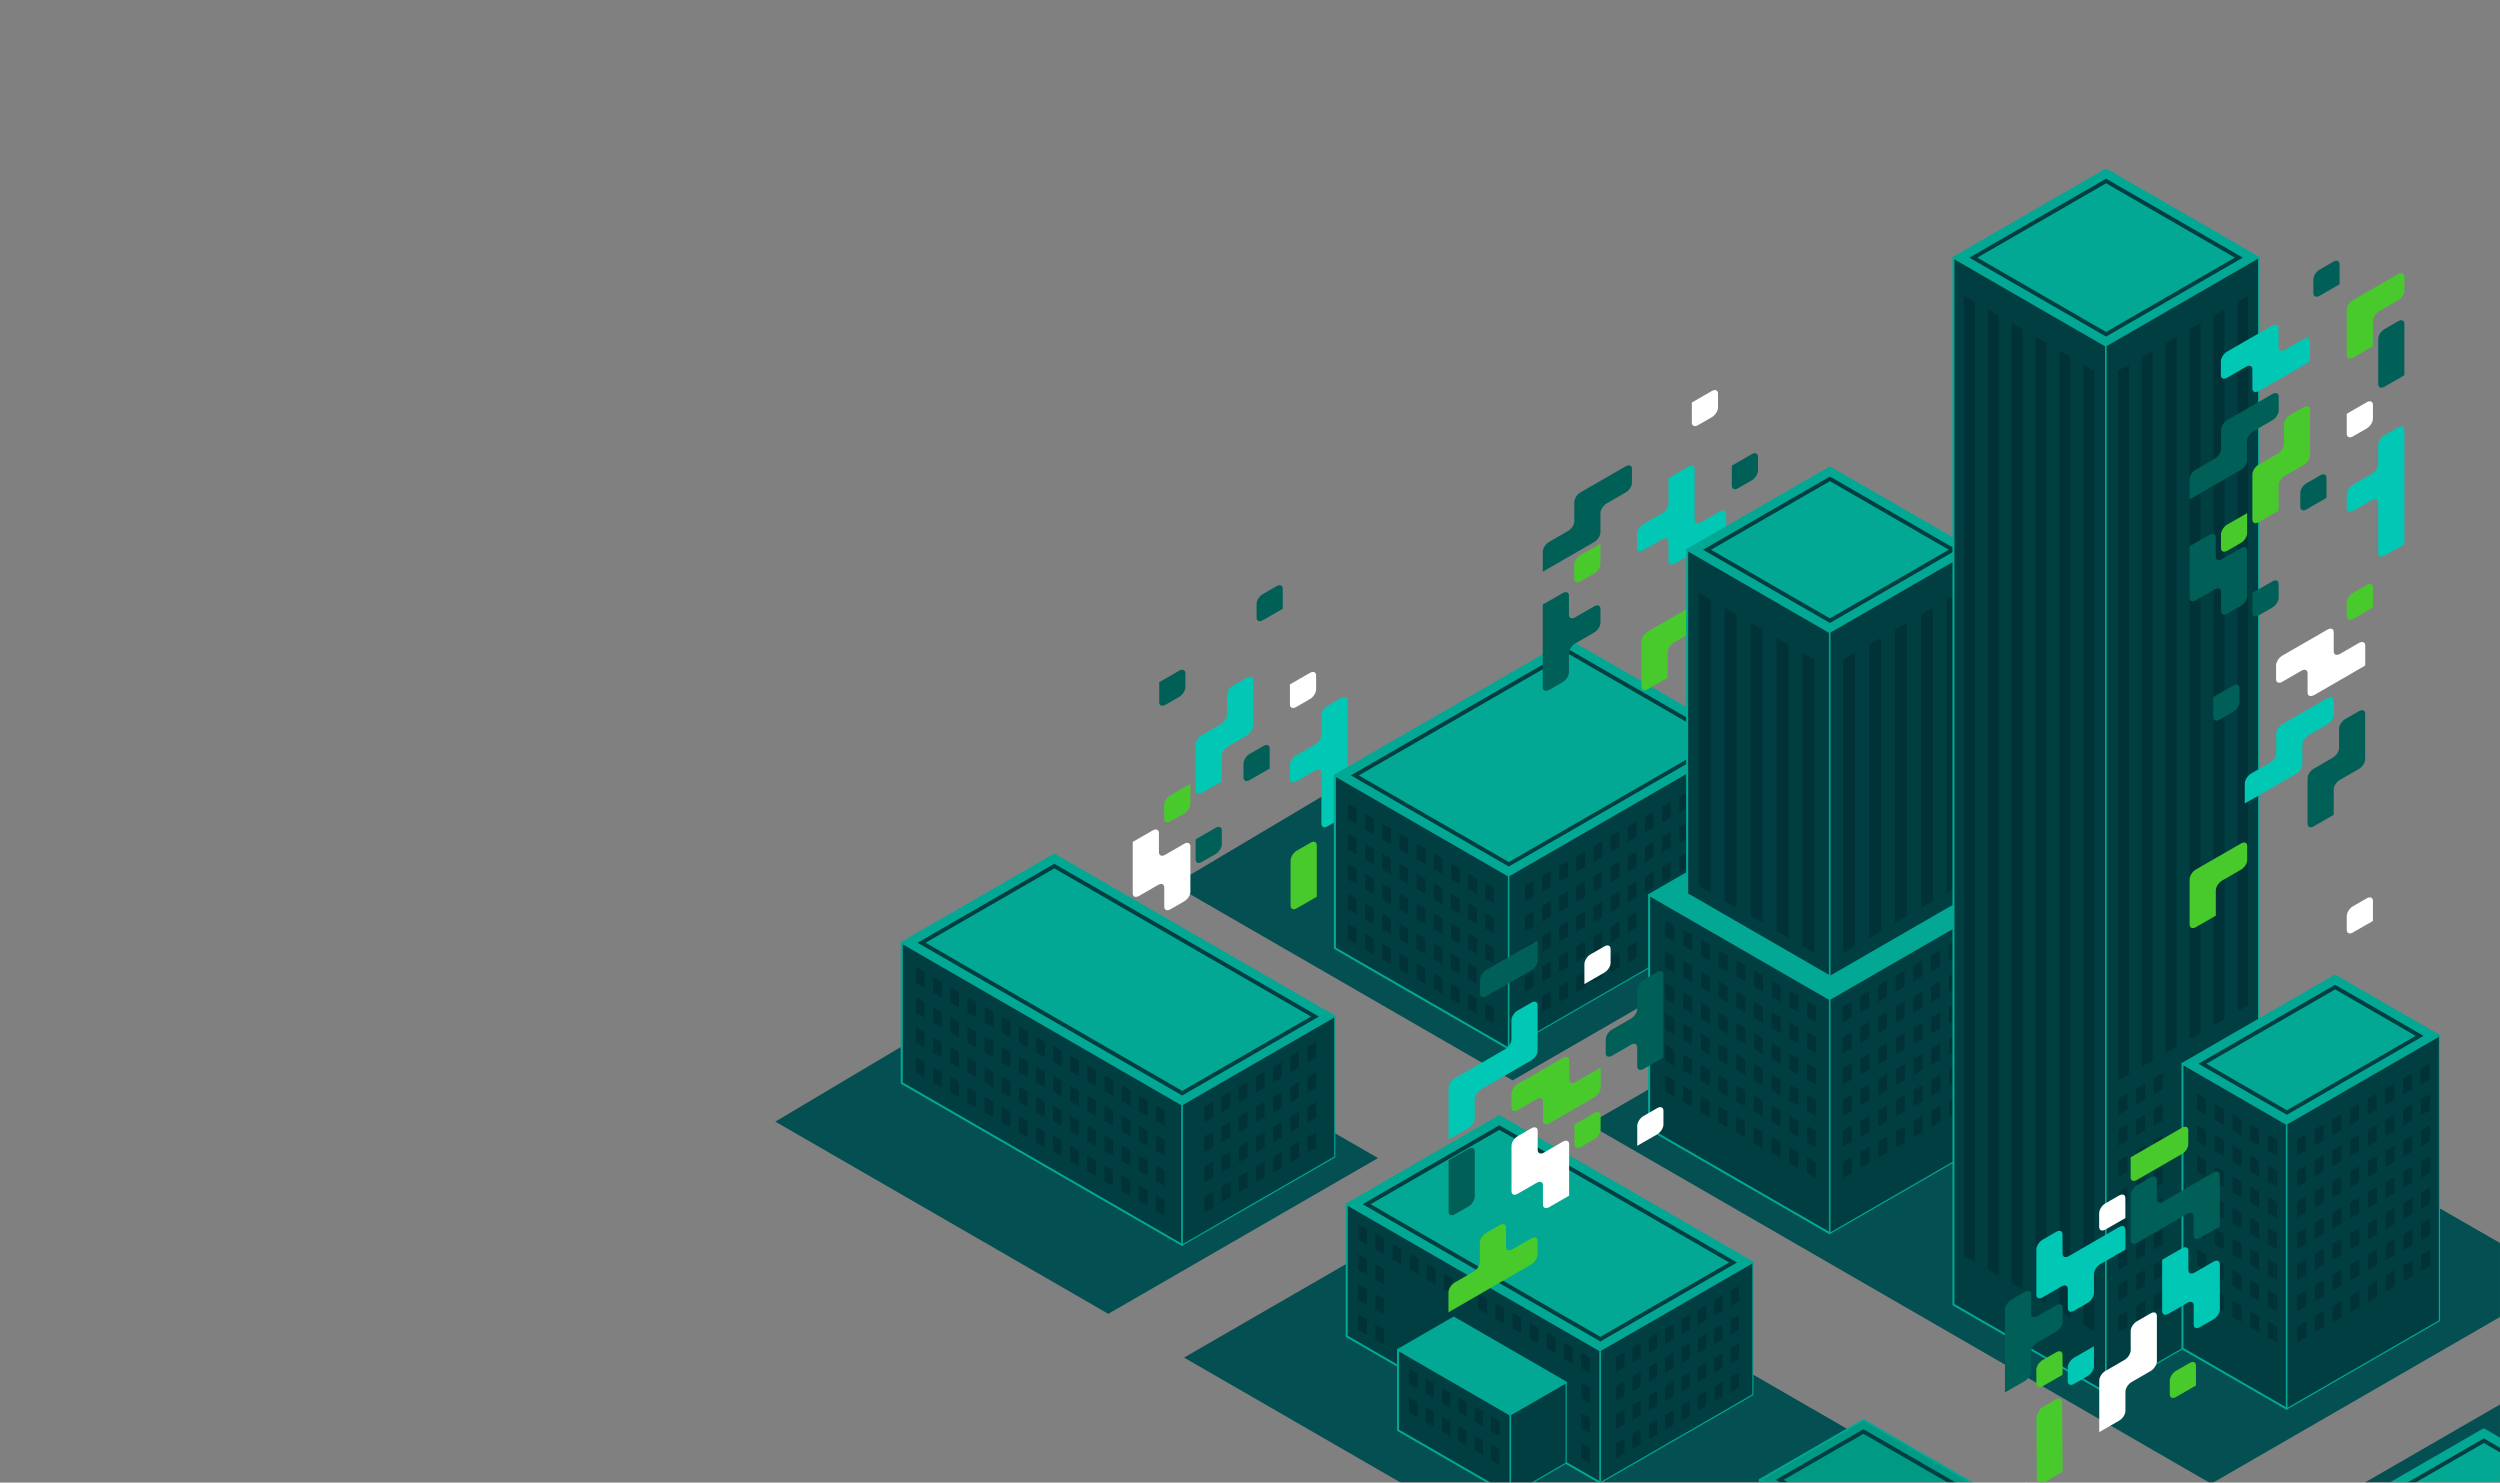 <svg width="2268" height="1345" viewBox="0 0 2268 1345" fill="none" xmlns="http://www.w3.org/2000/svg">
<rect x="0" y="0" width="2268" height="1345" fill="#808080" stroke="none"/>
<mask id="mask0_844_5923" style="mask-type:alpha" maskUnits="userSpaceOnUse" x="0" y="0" width="2268" height="1345">
<rect width="2268" height="1345" fill="#003E42"/>
</mask>
<g mask="url(#mask0_844_5923)">
<path d="M1074.2 1231.58L1639.2 1557.71L1883.89 1416.49L1318.89 1090.3L1074.2 1231.58Z" fill="#034F51"/>
<path d="M2736.26 1397.03L2395.11 1200.78L2074.79 1385.69L2417.67 1583.68L2736.26 1397.03Z" fill="#034F51"/>
<path d="M2326.23 1161.15L1760.21 835.554L1441.03 1019.81L2006.03 1346L2326.23 1161.15Z" fill="#034F51"/>
<path d="M1250.12 1050.61L944.427 874.171L703.383 1017.54L1005.43 1191.89L1250.12 1050.61Z" fill="#034F51"/>
<path d="M1372.25 980.116L1691.31 795.92L1378.52 615.962L1064.7 802.605L1372.25 980.116Z" fill="#034F51"/>
<path d="M2349.33 1352.03L2253.34 1296.64L2145.89 1358.66L2241.82 1414.11L2349.33 1352.03Z" fill="#02A894"/>
<path d="M2241.82 1415C2241.82 1415 2241.52 1415 2241.34 1414.88L2145.36 1359.49C2145.36 1359.49 2144.88 1359.01 2144.88 1358.71C2144.88 1358.42 2145.06 1358.12 2145.36 1357.94L2252.8 1295.92C2252.8 1295.92 2253.4 1295.74 2253.7 1295.92L2349.69 1351.31C2349.69 1351.31 2350.17 1351.79 2350.17 1352.09C2350.17 1352.39 2349.99 1352.69 2349.69 1352.86L2242.24 1414.88C2242.24 1414.88 2241.94 1415 2241.76 1415H2241.82ZM2147.62 1358.71L2241.82 1413.09L2347.48 1352.09L2253.28 1297.71L2147.62 1358.71Z" fill="#02A894"/>
<path d="M2253.34 1309.12L2327.72 1352.09L2241.82 1401.69L2167.44 1358.72L2253.34 1309.12ZM2253.34 1304.94L2160.28 1358.66L2241.88 1405.75L2334.94 1352.03L2253.34 1304.94Z" fill="#003E42"/>
<path d="M1210.96 922.218L956.488 775.327L818.058 855.249L1072.53 1002.14L1210.96 922.218Z" fill="#02A894"/>
<path d="M1072.53 1003.03C1072.53 1003.03 1072.23 1003.03 1072.05 1002.92L817.575 856.024C817.575 856.024 817.097 855.546 817.097 855.248C817.097 854.95 817.276 854.651 817.575 854.472L956.005 774.55C956.005 774.55 956.602 774.371 956.9 774.55L1211.38 921.442C1211.38 921.442 1211.85 921.919 1211.85 922.217C1211.85 922.516 1211.67 922.814 1211.38 922.993L1072.95 1002.92C1072.95 1002.92 1072.65 1003.03 1072.47 1003.03H1072.53ZM819.903 855.248L1072.53 1001.12L1209.17 922.277L956.542 776.401L819.903 855.248Z" fill="#02A894"/>
<path d="M956.489 787.802L1189.35 922.219L1072.53 989.666L839.668 855.249L956.489 787.802ZM956.489 783.624L832.445 855.249L1072.47 993.844L1196.52 922.219L956.489 783.624Z" fill="#003E42"/>
<path d="M1072.53 1129.45L818.058 982.561V855.247L1072.53 1002.14V1129.45Z" fill="#003E42"/>
<path d="M1072.53 1130.35C1072.53 1130.35 1072.23 1130.35 1072.05 1130.23L817.575 983.338C817.575 983.338 817.097 982.86 817.097 982.562V855.188C817.097 854.89 817.276 854.592 817.575 854.413C817.873 854.234 818.172 854.234 818.47 854.413L1072.95 1001.3C1072.95 1001.3 1073.42 1001.78 1073.42 1002.08V1129.45C1073.42 1129.75 1073.24 1130.05 1072.95 1130.23C1072.83 1130.29 1072.65 1130.35 1072.47 1130.35H1072.53ZM819.007 982.025L1071.63 1127.9V1002.62L819.007 856.74V982.025Z" fill="#02A894"/>
<path d="M1210.96 1049.53L1072.53 1129.46V1002.14L1210.96 922.221V1049.53Z" fill="#003E42"/>
<path d="M1072.53 1129.99C1072.11 1129.81 1071.99 1129.63 1071.99 1129.46V1002.08C1071.99 1002.08 1072.11 1001.72 1072.23 1001.6L1210.66 921.683C1210.66 921.683 1211.02 921.564 1211.2 921.683C1211.38 921.802 1211.44 921.981 1211.44 922.16V1049.53C1211.44 1049.53 1211.32 1049.89 1211.2 1050.01L1072.77 1129.93C1072.77 1129.93 1072.59 1129.99 1072.47 1129.99H1072.53ZM1073.07 1002.44V1128.56L1210.42 1049.24V923.115L1073.07 1002.38V1002.44Z" fill="#02A894"/>
<path d="M1170.23 639.035V620.89L1188.38 610.445C1191.48 608.654 1193.99 609.729 1193.99 612.832V625.367C1193.99 628.471 1191.48 632.41 1188.38 634.201L1175.84 641.423C1172.74 643.213 1170.23 642.139 1170.23 639.035Z" fill="white"/>
<path d="M1079.91 729.162V711.017L1061.77 721.462C1058.66 723.253 1056.16 727.192 1056.16 730.296V742.83C1056.16 745.934 1058.66 746.949 1061.77 745.218L1074.3 737.995C1077.41 736.205 1079.91 732.265 1079.91 729.162Z" fill="#48CA2D"/>
<path d="M1084.68 779.597V761.452L1102.83 751.006C1105.93 749.216 1108.44 750.29 1108.44 753.394V765.928C1108.44 769.032 1105.93 772.971 1102.83 774.762L1090.29 781.984C1087.19 783.775 1084.68 782.701 1084.68 779.597Z" fill="#006058"/>
<path d="M1051.64 637.046V618.901L1069.78 608.456C1072.89 606.665 1075.39 607.739 1075.39 610.843V623.378C1075.39 626.481 1072.89 630.421 1069.78 632.211L1057.25 639.433C1054.14 641.224 1051.64 640.15 1051.64 637.046Z" fill="#006058"/>
<path d="M1163.72 534.131V552.276L1145.57 562.722C1142.47 564.512 1139.96 563.438 1139.96 560.334V547.8C1139.96 544.696 1142.47 540.757 1145.57 538.966L1158.11 531.744C1161.21 529.953 1163.72 531.028 1163.72 534.131Z" fill="#006058"/>
<path d="M1151.84 679.084V697.229L1133.7 707.675C1130.59 709.465 1128.08 708.391 1128.08 705.287V692.753C1128.08 689.649 1130.59 685.71 1133.7 683.919L1146.23 676.697C1149.34 674.906 1151.84 675.981 1151.84 679.084Z" fill="#006058"/>
<path d="M1170.83 821.592V780.527C1170.83 777.423 1173.34 773.484 1176.44 771.694L1188.98 764.471C1192.08 762.681 1194.59 763.755 1194.59 766.859V813.534L1176.44 823.98C1173.34 825.77 1170.83 824.696 1170.83 821.592Z" fill="#48CA2D"/>
<path d="M1079.91 808.905V767.839C1079.91 764.736 1077.4 763.721 1074.36 765.452L1056.99 775.479C1053.88 777.27 1051.38 776.196 1051.38 773.092V755.723C1051.38 752.619 1048.87 751.604 1045.76 753.335L1027.62 763.781V810.456C1027.62 813.56 1030.12 814.575 1033.23 812.844L1050.6 802.816C1053.7 801.026 1056.21 802.1 1056.21 805.204V822.513C1056.21 825.617 1058.72 826.632 1061.82 824.901L1074.36 817.679C1077.46 815.888 1079.97 811.949 1079.97 808.845L1079.91 808.905Z" fill="white"/>
<path d="M1222.52 635.451C1222.52 632.348 1220.01 631.333 1216.91 633.064L1204.37 640.286C1201.27 642.077 1198.76 646.016 1198.76 649.12V666.429C1198.76 669.533 1196.25 673.472 1193.15 675.263L1175.78 685.291C1172.67 687.081 1170.17 691.021 1170.17 694.124V706.659C1170.17 709.762 1172.67 710.777 1175.78 709.046L1193.15 699.019C1196.25 697.228 1198.76 698.302 1198.76 701.406V747.246C1198.76 750.35 1201.27 751.365 1204.37 749.634L1222.52 739.188V635.511V635.451Z" fill="#00C8B5"/>
<path d="M1136.92 617.128C1136.92 614.024 1134.41 613.01 1131.31 614.741L1118.77 621.963C1115.67 623.753 1113.16 627.693 1113.16 630.797V648.166C1113.16 651.269 1110.66 655.209 1107.55 657L1090.18 667.027C1087.08 668.818 1084.57 672.757 1084.57 675.861V716.926C1084.57 720.03 1087.08 721.044 1090.18 719.313L1108.33 708.868V685.948C1108.33 682.844 1110.84 678.905 1113.94 677.174L1131.25 667.206C1134.35 665.415 1136.86 661.476 1136.86 658.372V617.248L1136.92 617.128Z" fill="#00C8B5"/>
<path d="M1581 672.008L1423.29 580.925L1211.08 703.404L1368.79 794.487L1581 672.008Z" fill="#02A894"/>
<path d="M1368.79 795.383C1368.79 795.383 1368.49 795.383 1368.31 795.264L1210.54 704.181C1210.54 704.181 1210.06 703.703 1210.06 703.405C1210.06 703.106 1210.24 702.808 1210.54 702.629L1422.75 580.15C1422.75 580.15 1423.35 579.971 1423.65 580.15L1581.42 671.233C1581.42 671.233 1581.9 671.711 1581.9 672.009C1581.9 672.308 1581.72 672.606 1581.42 672.785L1369.21 795.264C1369.21 795.264 1368.91 795.383 1368.73 795.383H1368.79ZM1212.87 703.405L1368.79 793.414L1579.21 671.949L1423.29 581.941L1212.87 703.405Z" fill="#02A894"/>
<path d="M1423.29 593.402L1559.45 672.01L1368.85 782.074L1232.69 703.466L1423.29 593.402ZM1423.29 589.224L1225.46 703.406L1368.79 786.133L1566.61 671.951L1423.29 589.224Z" fill="#003E42"/>
<path d="M1368.79 951.289L1211.08 860.265V703.406L1368.79 794.49V951.289Z" fill="#003E42"/>
<path d="M1368.79 952.244C1368.79 952.244 1368.49 952.244 1368.31 952.124L1210.54 861.041C1210.54 861.041 1210.06 860.564 1210.06 860.265V703.466C1210.06 703.167 1210.24 702.869 1210.54 702.69C1210.84 702.511 1211.14 702.511 1211.43 702.69L1369.21 793.773C1369.21 793.773 1369.68 794.251 1369.68 794.549V951.408C1369.68 951.707 1369.5 952.005 1369.21 952.184C1369.09 952.244 1368.91 952.304 1368.73 952.304L1368.79 952.244ZM1211.97 859.728L1367.89 949.737V794.967L1211.97 704.958V859.728Z" fill="#02A894"/>
<path d="M1581 828.81L1368.79 951.289V794.49L1581 672.011V828.81Z" fill="#003E42"/>
<path d="M1368.79 951.884C1368.37 951.705 1368.25 951.526 1368.25 951.347V794.488C1368.25 794.488 1368.37 794.13 1368.49 794.011L1580.71 671.532C1580.71 671.532 1581.06 671.412 1581.24 671.532C1581.42 671.651 1581.48 671.83 1581.48 672.009V828.808C1581.48 828.808 1581.36 829.167 1581.24 829.286L1369.03 951.765C1369.03 951.765 1368.85 951.825 1368.73 951.825L1368.79 951.884ZM1369.33 794.846V950.452L1580.47 828.57V672.964L1369.33 794.846Z" fill="#02A894"/>
<path d="M1405.19 626.048L1417.72 618.826C1420.83 617.036 1423.34 613.096 1423.34 609.992V592.623C1423.34 589.52 1425.84 585.58 1428.95 583.79L1446.32 573.762C1449.42 571.971 1451.93 568.032 1451.93 564.928V552.394C1451.93 549.29 1449.42 548.275 1446.32 550.006L1428.95 560.034C1425.84 561.825 1423.34 560.75 1423.34 557.646V540.397C1423.34 537.293 1420.83 536.278 1417.72 538.009L1399.58 548.455V623.542C1399.58 626.645 1402.08 627.66 1405.19 625.929V626.048Z" fill="#006058"/>
<path d="M1571.11 440.573V422.428L1589.26 411.983C1592.37 410.192 1594.87 411.267 1594.87 414.371V426.905C1594.87 430.009 1592.37 433.948 1589.26 435.739L1576.73 442.961C1573.62 444.752 1571.11 443.677 1571.11 440.573Z" fill="#006058"/>
<path d="M1451.86 511.424V493.279L1433.72 503.725C1430.61 505.515 1428.1 509.455 1428.1 512.558V525.093C1428.1 528.197 1430.61 529.211 1433.72 527.48L1446.25 520.258C1449.36 518.467 1451.86 514.528 1451.86 511.424Z" fill="#48CA2D"/>
<path d="M1534.83 383.305V365.16L1552.98 354.714C1556.09 352.924 1558.59 353.998 1558.59 357.102V369.636C1558.59 372.74 1556.09 376.679 1552.98 378.47L1540.45 385.692C1537.34 387.483 1534.83 386.409 1534.83 383.305Z" fill="white"/>
<path d="M1565.95 508.979V527.124L1547.8 537.569C1544.7 539.36 1542.19 538.286 1542.19 535.182V522.647C1542.19 519.544 1544.7 515.604 1547.8 513.814L1560.34 506.591C1563.44 504.801 1565.95 505.875 1565.95 508.979Z" fill="#48CA2D"/>
<path d="M1518.42 583.075L1535.79 573.047C1538.9 571.256 1541.4 567.317 1541.4 564.213V551.679C1541.4 548.575 1538.9 547.56 1535.79 549.291L1494.72 572.987C1491.62 574.778 1489.11 578.717 1489.11 581.821V622.886C1489.11 625.99 1491.62 627.005 1494.72 625.274L1512.87 614.828V591.908C1512.87 588.805 1515.38 584.865 1518.48 583.134L1518.42 583.075Z" fill="#48CA2D"/>
<path d="M1451.92 482.893V465.583C1451.92 462.479 1454.43 458.54 1457.54 456.749L1474.91 446.722C1478.01 444.931 1480.52 440.992 1480.52 437.888V425.354C1480.52 422.25 1478.01 421.235 1474.91 422.966L1433.84 446.662C1430.73 448.453 1428.23 452.392 1428.23 455.496V472.865C1428.23 475.969 1425.72 479.908 1422.61 481.639L1405.24 491.667C1402.14 493.457 1399.63 497.397 1399.63 500.5V518.645L1446.31 491.726C1449.42 489.936 1451.92 485.996 1451.92 482.893Z" fill="#006058"/>
<path d="M1565.94 478.835V466.301C1565.94 463.197 1563.43 462.182 1560.33 463.913L1542.96 473.941C1539.85 475.731 1537.35 474.657 1537.35 471.553V425.713C1537.35 422.609 1534.84 421.595 1531.79 423.326L1513.65 433.771V456.691C1513.65 459.795 1511.14 463.734 1508.04 465.525L1490.66 475.552C1487.56 477.343 1485.05 481.282 1485.05 484.326V496.861C1485.05 499.965 1487.56 500.979 1490.66 499.248L1508.04 489.221C1511.14 487.43 1513.65 488.505 1513.65 491.608V508.977C1513.65 512.081 1516.09 513.155 1519.2 511.365L1560.33 487.609C1563.43 485.819 1565.94 481.879 1565.94 478.775V478.835Z" fill="#00C8B5"/>
<g style="mix-blend-mode:multiply" opacity="0.6">
<g style="mix-blend-mode:multiply" opacity="0.6">
<path d="M1332.02 792.34L1339.9 796.876V811.022L1332.02 806.486V792.34ZM1316.44 797.473L1324.32 802.009V787.863L1316.44 783.327V797.473ZM1300.86 788.46L1308.74 792.996V778.85L1300.86 774.314V788.46ZM1285.28 779.447L1293.16 783.984V769.838L1285.28 765.301V779.447ZM1269.7 770.434L1277.58 774.971V760.825L1269.7 756.288V770.434ZM1254.12 761.422L1262 765.958V751.812L1254.12 747.276V761.422ZM1238.54 752.409L1246.42 756.945V742.799L1238.54 738.263V752.409ZM1222.96 743.396L1230.84 747.932V733.786L1222.96 729.25V743.396ZM1331.96 819.498L1339.84 824.034V838.18L1331.96 833.644V819.498ZM1316.38 824.631L1324.26 829.167V815.021L1316.38 810.485V824.631ZM1300.8 815.618L1308.68 820.154V806.008L1300.8 801.472V815.618ZM1285.22 806.605L1293.1 811.141V796.995L1285.22 792.459V806.605ZM1269.64 797.592L1277.52 802.129V787.983L1269.64 783.446V797.592ZM1254.06 788.579L1261.94 793.116V778.97L1254.06 774.434V788.579ZM1238.48 779.567L1246.36 784.103V769.957L1238.48 765.421V779.567ZM1222.9 770.554L1230.78 775.09V760.944L1222.9 756.408V770.554ZM1331.91 846.656L1339.78 851.192V865.338L1331.91 860.801V846.656ZM1316.33 851.789L1324.2 856.325V842.179L1316.33 837.643V851.789ZM1300.75 842.776L1308.62 847.312V833.166L1300.75 828.63V842.776ZM1285.16 833.763L1293.04 838.299V824.153L1285.16 819.617V833.763ZM1269.58 824.75L1277.46 829.286V815.14L1269.58 810.604V824.75ZM1254 815.737L1261.88 820.274V806.128L1254 801.591V815.737ZM1238.42 806.725L1246.3 811.261V797.115L1238.42 792.579V806.725ZM1222.84 797.712L1230.72 802.248V788.102L1222.84 783.566V797.712ZM1331.85 873.813L1339.73 878.35V892.496L1331.85 887.959V873.813ZM1316.27 878.947L1324.15 883.483V869.337L1316.27 864.801V878.947ZM1300.69 869.934L1308.56 874.47V860.324L1300.69 855.788V869.934ZM1285.11 860.921L1292.98 865.457V851.311L1285.11 846.775V860.921ZM1269.53 851.908L1277.4 856.444V842.298L1269.53 837.762V851.908ZM1253.95 842.895L1261.82 847.432V833.285L1253.95 828.749V842.895ZM1238.36 833.882L1246.24 838.419V824.273L1238.36 819.736V833.882ZM1222.78 824.87L1230.66 829.406V815.26L1222.78 810.724V824.87ZM1347.31 814.782L1355.19 819.319V805.173L1347.31 800.636V814.782ZM1347.31 842.119L1355.19 846.656V832.51L1347.31 827.973V842.119ZM1347.31 869.456L1355.19 873.992V859.846L1347.31 855.31V869.456ZM1347.31 896.793L1355.19 901.329V887.183L1347.31 882.647V896.793ZM1331.79 901.031L1339.67 905.567V919.713L1331.79 915.177V901.031ZM1316.21 906.164L1324.09 910.7V896.554L1316.21 892.018V906.164ZM1300.63 897.151L1308.51 901.688V887.542L1300.63 883.005V897.151ZM1285.05 888.138L1292.93 892.675V878.529L1285.05 873.992V888.138ZM1269.47 879.126L1277.35 883.662V869.516L1269.47 864.98V879.126ZM1253.89 870.113L1261.76 874.649V860.503L1253.89 855.967V870.113ZM1238.31 861.1L1246.18 865.636V851.49L1238.31 846.954V861.1ZM1222.73 852.087L1230.6 856.623V842.477L1222.73 837.941V852.087ZM1347.25 923.951L1355.13 928.487V914.341L1347.25 909.805V923.951Z" fill="#001D23"/>
</g>
<g style="mix-blend-mode:multiply" opacity="0.6">
<path d="M1445.62 849.819L1453.5 845.283V859.429L1445.62 863.965V849.819ZM1445.62 891.242L1453.5 886.706V872.56L1445.62 877.096V891.242ZM1445.62 809.291L1453.5 804.755V790.609L1445.62 795.145V809.291ZM1445.62 781.954L1453.5 777.418V763.272L1445.62 767.808V781.954ZM1430.04 790.967L1437.92 786.431V772.285L1430.04 776.821V790.967ZM1430.04 845.581L1437.92 841.045V826.899L1430.04 831.435V845.581ZM1430.04 818.244L1437.92 813.708V799.562L1430.04 804.098V818.244ZM1430.04 872.858L1437.92 868.322V854.176L1430.04 858.712V872.858ZM1476.72 873.216L1484.6 868.68V854.534L1476.72 859.07V873.216ZM1476.72 845.879L1484.6 841.343V827.197L1476.72 831.734V845.879ZM1461.14 772.941L1469.02 768.405V754.259L1461.14 758.795V772.941ZM1461.14 800.278L1469.02 795.742V781.596L1461.14 786.132V800.278ZM1461.14 854.892L1469.02 850.356V836.21L1461.14 840.746V854.892ZM1461.14 882.229L1469.02 877.693V863.547L1461.14 868.083V882.229ZM1461.14 827.615L1469.02 823.079V808.933L1461.14 813.469V827.615ZM1383.36 817.886L1391.24 813.35V799.204L1383.36 803.74V817.886ZM1476.72 818.602L1484.6 814.066V799.92L1476.72 804.456V818.602ZM1398.88 863.547L1406.76 859.011V844.865L1398.88 849.401V863.547ZM1398.88 890.884L1406.76 886.348V872.202L1398.88 876.738V890.884ZM1383.36 845.223L1391.24 840.687V826.541L1383.36 831.077V845.223ZM1430.04 900.255L1437.92 895.719V881.573L1430.04 886.109V900.255ZM1383.36 927.174L1391.24 922.638V908.492L1383.36 913.028V927.174ZM1383.36 899.837L1391.24 895.301V881.155L1383.36 885.691V899.837ZM1383.36 872.5L1391.24 867.964V853.818L1383.36 858.354V872.5ZM1398.88 918.161L1406.76 913.625V899.479L1398.88 904.015V918.161ZM1414.46 827.257L1422.34 822.721V808.575L1414.46 813.111V827.257ZM1414.46 799.92L1422.34 795.384V781.238L1414.46 785.774V799.92ZM1414.46 854.534L1422.34 849.998V835.852L1414.46 840.388V854.534ZM1414.46 909.148L1422.34 904.612V890.466L1414.46 895.002V909.148ZM1414.46 881.811L1422.34 877.275V863.129L1414.46 867.665V881.811ZM1398.88 808.873L1406.76 804.337V790.191L1398.88 794.727V808.873ZM1398.88 836.21L1406.76 831.674V817.528L1398.88 822.064V836.21ZM1445.56 836.568L1453.44 832.032V817.886L1445.56 822.422V836.568ZM1507.83 773.299L1515.7 768.763V754.617L1507.83 759.153V773.299ZM1507.83 800.636L1515.7 796.1V781.954L1507.83 786.49V800.636ZM1476.66 791.325L1484.54 786.789V772.643L1476.66 777.179V791.325ZM1507.83 746.022L1515.7 741.486V727.34L1507.83 731.876V746.022ZM1476.66 763.988L1484.54 759.452V745.306L1476.66 749.842V763.988ZM1492.24 754.975L1500.12 750.439V736.293L1492.24 740.829V754.975ZM1492.24 782.312L1500.12 777.776V763.63L1492.24 768.166V782.312ZM1492.24 809.649L1500.12 805.113V790.967L1492.24 795.503V809.649ZM1523.41 737.069L1531.28 732.533V718.387L1523.41 722.923V737.069ZM1523.41 791.683L1531.28 787.147V773.001L1523.41 777.537V791.683ZM1523.41 764.346L1531.28 759.81V745.664L1523.41 750.2V764.346Z" fill="#001D23"/>
</g>
</g>
<path d="M1824.07 811.856L1660.09 717.191L1496.11 811.856L1660.09 906.461L1824.07 811.856Z" fill="#02A894"/>
<path d="M1660.09 907.417C1660.09 907.417 1659.79 907.417 1659.61 907.298L1495.63 812.633C1495.63 812.633 1495.15 812.155 1495.15 811.857C1495.15 811.559 1495.33 811.26 1495.63 811.081L1659.61 716.416C1659.61 716.416 1660.21 716.237 1660.5 716.416L1824.48 811.081C1824.48 811.081 1824.96 811.559 1824.96 811.857C1824.96 812.155 1824.78 812.454 1824.48 812.633L1660.5 907.298C1660.5 907.298 1660.21 907.417 1660.03 907.417H1660.09ZM1497.9 811.857L1660.09 905.447L1822.28 811.857L1660.09 718.267L1497.9 811.857Z" fill="#02A894"/>
<path d="M1660.09 1118.89L1496.11 1024.23V811.856L1660.09 906.461V1118.89Z" fill="#003E42"/>
<path d="M1660.09 1119.79C1660.09 1119.79 1659.79 1119.79 1659.61 1119.67L1495.63 1025C1495.63 1025 1495.15 1024.52 1495.15 1024.23V811.857C1495.15 811.559 1495.33 811.261 1495.63 811.082C1495.93 810.902 1496.23 810.902 1496.53 811.082L1660.5 905.746C1660.5 905.746 1660.98 906.224 1660.98 906.522V1118.89C1660.98 1119.19 1660.8 1119.49 1660.5 1119.67C1660.39 1119.73 1660.21 1119.79 1660.03 1119.79H1660.09ZM1497 1023.69L1659.19 1117.28V907L1497 813.409V1023.69Z" fill="#02A894"/>
<path d="M1824.07 1024.23L1660.09 1118.89V906.464L1824.07 811.859V1024.23Z" fill="#003E42"/>
<path d="M1660.09 1119.43C1659.67 1119.25 1659.55 1119.07 1659.55 1118.89V906.524C1659.55 906.524 1659.67 906.166 1659.79 906.047L1823.77 811.382C1823.77 811.382 1824.13 811.263 1824.31 811.382C1824.49 811.502 1824.61 811.681 1824.61 811.86V1024.23C1824.61 1024.23 1824.49 1024.59 1824.31 1024.71L1660.33 1119.37C1660.33 1119.37 1660.15 1119.43 1660.03 1119.43H1660.09ZM1660.63 906.823V1117.94L1823.53 1023.93V812.815L1660.63 906.823Z" fill="#02A894"/>
<path d="M1789.58 498.799L1660.1 424.011L1530.62 498.799L1660.1 573.528L1789.58 498.799Z" fill="#02A894"/>
<path d="M1660.1 574.423C1660.1 574.423 1659.8 574.423 1659.62 574.304L1530.14 499.575C1530.14 499.575 1529.66 499.098 1529.66 498.799C1529.66 498.501 1529.84 498.202 1530.14 498.023L1659.62 423.294C1659.62 423.294 1660.22 423.115 1660.51 423.294L1789.99 498.023C1789.99 498.023 1790.47 498.501 1790.47 498.799C1790.47 499.098 1790.29 499.396 1789.99 499.575L1660.51 574.304C1660.51 574.304 1660.22 574.423 1660.04 574.423H1660.1ZM1532.41 498.799L1660.1 572.513L1787.78 498.799L1660.1 425.085L1532.41 498.799Z" fill="#02A894"/>
<path d="M1660.1 436.484L1767.96 498.738L1660.1 560.992L1552.23 498.738L1660.1 436.484ZM1660.1 432.306L1545.01 498.738L1660.1 565.17L1775.19 498.738L1660.1 432.306Z" fill="#003E42"/>
<path d="M1660.1 885.87L1530.62 811.141V498.796L1660.1 573.525V885.87Z" fill="#003E42"/>
<path d="M1660.1 886.767C1660.1 886.767 1659.8 886.766 1659.62 886.647L1530.14 811.918C1530.14 811.918 1529.66 811.441 1529.66 811.142V498.797C1529.66 498.499 1529.84 498.2 1530.14 498.021C1530.44 497.842 1530.74 497.842 1531.04 498.021L1660.51 572.75C1660.51 572.75 1660.99 573.227 1660.99 573.526V885.871C1660.99 886.17 1660.81 886.468 1660.51 886.647C1660.39 886.707 1660.22 886.767 1660.04 886.767H1660.1ZM1531.52 810.605L1659.2 884.319V574.063L1531.52 500.349V810.605Z" fill="#02A894"/>
<path d="M1789.57 811.147L1660.09 885.876V573.531L1789.57 498.802V811.147Z" fill="#003E42"/>
<path d="M1660.1 886.411C1659.68 886.232 1659.56 886.053 1659.56 885.874V573.529C1659.56 573.529 1659.68 573.171 1659.8 573.051L1789.28 498.323C1789.28 498.323 1789.63 498.203 1789.81 498.323C1789.99 498.442 1790.11 498.621 1790.11 498.8V811.145C1790.11 811.145 1789.99 811.504 1789.81 811.623L1660.34 886.352C1660.34 886.352 1660.16 886.411 1660.04 886.411H1660.1ZM1660.64 573.827V884.919L1789.04 810.787V499.695L1660.64 573.827Z" fill="#02A894"/>
<g style="mix-blend-mode:multiply" opacity="0.6">
<g style="mix-blend-mode:multiply" opacity="0.6">
<path d="M1672.15 598.414L1682.9 592.207V858.294L1672.15 864.502V598.414ZM1695.67 850.953L1706.42 844.745V578.658L1695.67 584.865V850.953ZM1719.19 837.344L1729.94 831.136V565.049L1719.19 571.257V837.344ZM1742.71 823.735L1753.46 817.528V551.44L1742.71 557.648V823.735ZM1766.23 810.126L1776.98 803.919V537.831L1766.23 544.039V810.126ZM1789.75 530.43V796.518L1800.5 790.31V524.223L1789.75 530.43Z" fill="#001D23"/>
</g>
<g style="mix-blend-mode:multiply" opacity="0.6">
<path d="M1645.95 864.502L1635.2 858.294V592.207L1645.95 598.414V864.502ZM1622.43 584.805L1611.68 578.598V844.685L1622.43 850.893V584.805ZM1598.91 571.197L1588.16 564.989V831.076L1598.91 837.284V571.197ZM1575.39 557.588L1564.64 551.38V817.468L1575.39 823.675V557.588ZM1551.87 543.979L1541.12 537.771V803.859L1551.87 810.066V543.979Z" fill="#001D23"/>
</g>
<g style="mix-blend-mode:multiply" opacity="0.6">
<path d="M1679.68 922.817L1671.56 927.532V912.969L1679.68 908.253V922.817ZM1695.73 899.002L1687.61 903.717V918.281L1695.73 913.565V899.002ZM1711.79 889.75L1703.67 894.465V909.029L1711.79 904.314V889.75ZM1727.85 880.498L1719.73 885.214V899.778L1727.85 895.062V880.498ZM1743.91 871.247L1735.79 875.962V890.526L1743.91 885.811V871.247ZM1759.96 861.995L1751.85 866.711V881.274L1759.96 876.559V861.995ZM1776.02 852.744L1767.9 857.459V872.023L1776.02 867.307V852.744ZM1792.08 843.492L1783.96 848.207V862.771L1792.08 858.056V843.492ZM1679.74 951.049L1671.62 955.765V941.201L1679.74 936.486V951.049ZM1695.79 927.234L1687.67 931.949V946.513L1695.79 941.798V927.234ZM1711.85 917.982L1703.73 922.698V937.261L1711.85 932.546V917.982ZM1727.91 908.731L1719.79 913.446V928.01L1727.91 923.295V908.731ZM1743.97 899.479L1735.85 904.194V918.758L1743.97 914.043V899.479ZM1760.02 890.228L1751.91 894.943V909.507L1760.02 904.791V890.228ZM1776.08 880.976L1767.96 885.691V900.255L1776.08 895.54V880.976ZM1792.14 871.724L1784.02 876.44V891.003L1792.14 886.288V871.724ZM1679.79 979.282L1671.68 983.997V969.433L1679.79 964.718V979.282ZM1695.85 955.466L1687.73 960.182V974.745L1695.85 970.03V955.466ZM1711.91 946.215L1703.79 950.93V965.494L1711.91 960.778V946.215ZM1727.97 936.963L1719.85 941.678V956.242L1727.97 951.527V936.963ZM1744.03 927.711L1735.91 932.427V946.991L1744.03 942.275V927.711ZM1760.08 918.46L1751.96 923.175V937.739L1760.08 933.024V918.46ZM1776.14 909.208L1768.02 913.924V928.487L1776.14 923.772V909.208ZM1792.2 899.957L1784.08 904.672V919.236L1792.2 914.52V899.957ZM1679.85 1007.51L1671.74 1012.23V997.665L1679.85 992.95V1007.51ZM1695.91 983.698L1687.79 988.414V1002.98L1695.91 998.262V983.698ZM1711.97 974.447L1703.85 979.162V993.726L1711.97 989.011V974.447ZM1728.03 965.195L1719.91 969.911V984.474L1728.03 979.759V965.195ZM1744.09 955.944L1735.97 960.659V975.223L1744.09 970.507V955.944ZM1760.14 946.692L1752.02 951.407V965.971L1760.14 961.256V946.692ZM1776.2 937.44L1768.08 942.156V956.72L1776.2 952.004V937.44ZM1792.26 928.189L1784.14 932.904V947.468L1792.26 942.753V928.189ZM1679.91 1035.75L1671.8 1040.46V1025.9L1679.91 1021.18V1035.75ZM1695.97 1011.93L1687.85 1016.65V1031.21L1695.97 1026.49V1011.93ZM1712.03 1002.68L1703.91 1007.39V1021.96L1712.03 1017.24V1002.68ZM1728.09 993.427L1719.97 998.143V1012.71L1728.09 1007.99V993.427ZM1744.14 984.176L1736.03 988.891V1003.46L1744.14 998.74V984.176ZM1760.2 974.924L1752.08 979.64V994.203L1760.2 989.488V974.924ZM1776.26 965.673L1768.14 970.388V984.952L1776.26 980.237V965.673ZM1792.32 956.421L1784.2 961.136V975.7L1792.32 970.985V956.421ZM1679.97 1063.98L1671.86 1068.69V1054.13L1679.97 1049.41V1063.98ZM1696.03 1040.16L1687.91 1044.88V1059.44L1696.03 1054.73V1040.16ZM1712.09 1030.91L1703.97 1035.63V1050.19L1712.09 1045.48V1030.91ZM1728.15 1021.66L1720.03 1026.38V1040.94L1728.15 1036.22V1021.66ZM1744.2 1012.41L1736.09 1017.12V1031.69L1744.2 1026.97V1012.41ZM1760.26 1003.16L1752.14 1007.87V1022.44L1760.26 1017.72V1003.16ZM1776.32 993.905L1768.2 998.62V1013.18L1776.32 1008.47V993.905ZM1792.38 984.653L1784.26 989.369V1003.93L1792.38 999.217V984.653Z" fill="#001D23"/>
</g>
<g style="mix-blend-mode:multiply" opacity="0.6">
<path d="M1639.5 908.255L1647.62 912.971V927.535L1639.5 922.819V908.255ZM1623.45 913.568L1631.56 918.283V903.719L1623.45 899.004V913.568ZM1607.39 904.316L1615.51 909.031V894.468L1607.39 889.752V904.316ZM1591.33 895.064L1599.45 899.78V885.216L1591.33 880.501V895.064ZM1575.27 885.813L1583.39 890.528V875.964L1575.27 871.249V885.813ZM1559.22 876.561L1567.33 881.277V866.713L1559.22 861.997V876.561ZM1543.16 867.31L1551.28 872.025V857.461L1543.16 852.746V867.31ZM1527.1 858.058L1535.22 862.773V848.21L1527.1 843.494V858.058ZM1639.44 936.547L1647.56 941.263V955.826L1639.44 951.111V936.547ZM1623.39 941.86L1631.5 946.575V932.011L1623.39 927.296V941.86ZM1607.33 932.608L1615.45 937.323V922.76L1607.33 918.044V932.608ZM1591.27 923.356L1599.39 928.072V913.508L1591.27 908.793V923.356ZM1575.21 914.105L1583.33 918.82V904.256L1575.21 899.541V914.105ZM1559.16 904.853L1567.27 909.569V895.005L1559.16 890.289V904.853ZM1543.1 895.602L1551.22 900.317V885.753L1543.1 881.038V895.602ZM1527.04 886.35L1535.16 891.065V876.502L1527.04 871.786V886.35ZM1639.38 964.839L1647.5 969.555V984.118L1639.38 979.403V964.839ZM1623.33 970.152L1631.45 974.867V960.303L1623.33 955.588V970.152ZM1607.27 960.9L1615.39 965.615V951.051L1607.27 946.336V960.9ZM1591.21 951.648L1599.33 956.364V941.8L1591.21 937.085V951.648ZM1575.15 942.397L1583.27 947.112V932.548L1575.15 927.833V942.397ZM1559.1 933.145L1567.21 937.86V923.297L1559.1 918.581V933.145ZM1543.04 923.894L1551.16 928.609V914.045L1543.04 909.33V923.894ZM1526.98 914.642L1535.1 919.357V904.794L1526.98 900.078V914.642ZM1639.32 993.131L1647.44 997.847V1012.41L1639.32 1007.69V993.131ZM1623.27 998.443L1631.39 1003.16V988.595L1623.27 983.88V998.443ZM1607.21 989.192L1615.33 993.907V979.343L1607.21 974.628V989.192ZM1591.15 979.94L1599.27 984.656V970.092L1591.15 965.376V979.94ZM1575.09 970.689L1583.21 975.404V960.84L1575.09 956.125V970.689ZM1559.04 961.437L1567.15 966.152V951.589L1559.04 946.873V961.437ZM1542.98 952.185L1551.1 956.901V942.337L1542.98 937.622V952.185ZM1526.92 942.934L1535.04 947.649V933.085L1526.92 928.37V942.934ZM1639.26 1021.42L1647.38 1026.14V1040.7L1639.26 1035.99V1021.42ZM1623.21 1026.74L1631.33 1031.45V1016.89L1623.21 1012.17V1026.74ZM1607.15 1017.48L1615.27 1022.2V1007.64L1607.15 1002.92V1017.48ZM1591.09 1008.23L1599.21 1012.95V998.384L1591.09 993.668V1008.23ZM1575.03 998.981L1583.15 1003.7V989.132L1575.03 984.417V998.981ZM1558.98 989.729L1567.1 994.444V979.881L1558.98 975.165V989.729ZM1542.92 980.477L1551.04 985.193V970.629L1542.92 965.914V980.477ZM1526.86 971.226L1534.98 975.941V961.377L1526.86 956.662V971.226ZM1639.21 1049.72L1647.32 1054.43V1068.99L1639.21 1064.28V1049.72ZM1623.15 1055.03L1631.27 1059.74V1045.18L1623.15 1040.46V1055.03ZM1607.09 1045.78L1615.21 1050.49V1035.93L1607.09 1031.21V1045.78ZM1591.03 1036.52L1599.15 1041.24V1026.68L1591.03 1021.96V1036.52ZM1574.97 1027.27L1583.09 1031.99V1017.42L1574.97 1012.71V1027.27ZM1558.92 1018.02L1567.04 1022.74V1008.17L1558.92 1003.46V1018.02ZM1542.86 1008.77L1550.98 1013.48V998.921L1542.86 994.206V1008.77ZM1526.8 999.518L1534.92 1004.23V989.669L1526.8 984.954V999.518ZM1510.8 849.523L1518.92 854.238V839.674L1510.8 834.959V849.523ZM1510.8 877.695L1518.92 882.411V867.847L1510.8 863.132V877.695ZM1510.8 905.868L1518.92 910.583V896.019L1510.8 891.304V905.868ZM1510.8 934.04L1518.92 938.756V924.192L1510.8 919.477V934.04ZM1510.8 962.213L1518.92 966.928V952.365L1510.8 947.649V962.213ZM1510.8 990.386L1518.92 995.101V980.537L1510.8 975.822V990.386Z" fill="#001D23"/>
</g>
</g>
<path d="M2049.07 233.724L1910.64 153.862L1772.21 233.724L1910.64 313.646L2049.07 233.724Z" fill="#02A894"/>
<path d="M1910.63 314.542C1910.63 314.542 1910.33 314.542 1910.15 314.422L1771.72 234.5C1771.72 234.5 1771.25 234.023 1771.25 233.725C1771.25 233.426 1771.42 233.128 1771.72 232.949L1910.15 153.027C1910.15 153.027 1910.75 152.848 1911.05 153.027L2049.48 232.949C2049.48 232.949 2049.96 233.426 2049.96 233.725C2049.96 234.023 2049.78 234.321 2049.48 234.5L1911.05 314.422C1911.05 314.422 1910.75 314.542 1910.57 314.542H1910.63ZM1773.99 233.725L1910.63 312.572L2047.27 233.725L1910.63 154.877L1773.99 233.725Z" fill="#02A894"/>
<path d="M1910.64 166.277L2027.46 233.724L1910.64 301.171L1793.82 233.724L1910.64 166.277ZM1910.64 162.099L1786.59 233.724L1910.64 305.349L2034.68 233.724L1910.64 162.099Z" fill="#003E42"/>
<path d="M1910.64 1263.52L1772.21 1183.59V233.725L1910.64 313.646V1263.52Z" fill="#003E42"/>
<path d="M1910.63 1264.41C1910.63 1264.41 1910.33 1264.41 1910.15 1264.29L1771.72 1184.37C1771.72 1184.37 1771.25 1183.89 1771.25 1183.59V233.726C1771.25 233.427 1771.42 233.129 1771.72 232.95C1772.02 232.771 1772.32 232.771 1772.62 232.95L1911.05 312.871C1911.05 312.871 1911.53 313.349 1911.53 313.647V1263.52C1911.53 1263.81 1911.35 1264.11 1911.05 1264.29C1910.93 1264.35 1910.75 1264.41 1910.57 1264.41H1910.63ZM1773.1 1183.06L1909.73 1261.9V314.185L1773.1 235.337V1183.06Z" fill="#02A894"/>
<path d="M2049.05 1183.59L1910.62 1263.52V313.647L2049.05 233.726V1183.59Z" fill="#003E42"/>
<path d="M1910.63 1264.05C1910.21 1263.87 1910.09 1263.7 1910.09 1263.52V313.648C1910.09 313.648 1910.21 313.289 1910.39 313.17L2048.82 233.248C2048.82 233.248 2049.18 233.129 2049.36 233.248C2049.53 233.368 2049.65 233.547 2049.65 233.726V1183.59C2049.65 1183.59 2049.53 1183.95 2049.36 1184.07L1910.93 1263.99C1910.93 1263.99 1910.75 1264.05 1910.69 1264.05H1910.63ZM1911.16 314.006V1262.56L2048.52 1183.3V234.681L1911.16 313.946V314.006Z" fill="#02A894"/>
<path d="M1590.27 1145.33L1360.21 1012.53L1221.78 1092.45L1451.84 1225.25L1590.27 1145.33Z" fill="#02A894"/>
<path d="M1451.83 1226.15C1451.83 1226.15 1451.53 1226.15 1451.35 1226.03L1221.29 1093.23C1221.29 1093.23 1220.82 1092.75 1220.82 1092.45C1220.82 1092.15 1221 1091.85 1221.29 1091.68L1359.72 1011.75C1359.72 1011.75 1360.32 1011.57 1360.62 1011.75L1590.68 1144.56C1590.68 1144.56 1591.16 1145.04 1591.16 1145.33C1591.16 1145.63 1590.98 1145.93 1590.68 1146.11L1452.25 1226.03C1452.25 1226.03 1451.95 1226.15 1451.77 1226.15H1451.83ZM1223.56 1092.45L1451.83 1224.24L1588.47 1145.39L1360.2 1013.6L1223.56 1092.45Z" fill="#02A894"/>
<path d="M1360.21 1025L1568.66 1145.33L1451.84 1212.78L1243.39 1092.45L1360.21 1025ZM1360.21 1020.83L1236.16 1092.45L1451.84 1216.96L1575.88 1145.33L1360.21 1020.83Z" fill="#003E42"/>
<path d="M1451.84 1345.16L1221.78 1212.36V1092.45L1451.84 1225.25V1345.16Z" fill="#003E42"/>
<path d="M1451.83 1346.06C1451.83 1346.06 1451.53 1346.06 1451.35 1345.94L1221.29 1213.14C1221.29 1213.14 1220.82 1212.66 1220.82 1212.36V1092.39C1220.82 1092.09 1221 1091.79 1221.29 1091.61C1221.59 1091.43 1221.89 1091.43 1222.19 1091.61L1452.25 1224.42C1452.25 1224.42 1452.73 1224.9 1452.73 1225.19V1345.17C1452.73 1345.46 1452.55 1345.76 1452.25 1345.94C1452.13 1346 1451.95 1346.06 1451.77 1346.06H1451.83ZM1222.67 1211.82L1450.94 1343.61V1225.73L1222.67 1093.94V1211.82Z" fill="#02A894"/>
<path d="M1590.26 1265.25L1451.83 1345.17V1225.25L1590.26 1145.33V1265.25Z" fill="#003E42"/>
<path d="M1451.83 1345.7C1451.42 1345.52 1451.3 1345.35 1451.3 1345.17V1225.19C1451.3 1225.19 1451.42 1224.84 1451.54 1224.72L1589.97 1144.8C1589.97 1144.8 1590.32 1144.68 1590.5 1144.8C1590.68 1144.91 1590.74 1145.09 1590.74 1145.27V1265.24C1590.74 1265.24 1590.62 1265.6 1590.5 1265.72L1452.07 1345.64C1452.07 1345.64 1451.89 1345.7 1451.77 1345.7H1451.83ZM1452.37 1225.49V1344.21L1589.73 1264.95V1146.23L1452.37 1225.49Z" fill="#02A894"/>
<path d="M2213.05 939.707L2118.43 885.093L1980 965.014L2074.62 1019.63L2213.05 939.707Z" fill="#02A894"/>
<path d="M2074.62 1020.53C2074.62 1020.53 2074.32 1020.53 2074.14 1020.41L1979.46 965.791C1979.46 965.791 1978.99 965.314 1978.99 965.016C1978.99 964.717 1979.16 964.419 1979.46 964.24L2117.89 884.318C2117.89 884.318 2118.49 884.139 2118.79 884.318L2213.4 938.932C2213.4 938.932 2213.88 939.41 2213.88 939.708C2213.88 940.006 2213.7 940.305 2213.4 940.484L2074.97 1020.41C2074.97 1020.41 2074.68 1020.53 2074.5 1020.53H2074.62ZM1981.79 965.016L2074.62 1018.62L2211.25 939.768L2118.43 886.168L1981.79 965.016Z" fill="#02A894"/>
<path d="M2118.43 897.568L2191.5 939.767L2074.68 1007.21L2001.61 965.015L2118.43 897.568ZM2118.43 893.39L1994.39 965.015L2074.62 1011.33L2198.66 939.707L2118.43 893.39Z" fill="#003E42"/>
<path d="M2074.62 1278.08L1980 1223.46V965.016L2074.62 1019.63V1278.08Z" fill="#003E42"/>
<path d="M2074.62 1278.97C2074.62 1278.97 2074.32 1278.97 2074.14 1278.85L1979.46 1224.24C1979.46 1224.24 1978.99 1223.76 1978.99 1223.46V965.016C1978.99 964.717 1979.16 964.419 1979.46 964.24C1979.76 964.061 1980.06 964.061 1980.36 964.24L2075.03 1018.85C2075.03 1018.85 2075.51 1019.33 2075.51 1019.63V1278.08C2075.51 1278.38 2075.33 1278.67 2075.03 1278.85C2074.91 1278.91 2074.73 1278.97 2074.56 1278.97H2074.62ZM1980.84 1222.93L2073.66 1276.53V1020.17L1980.84 966.568V1222.93Z" fill="#02A894"/>
<path d="M2213.04 1198.16L2074.61 1278.08V1019.63L2213.04 939.71V1198.16Z" fill="#003E42"/>
<path d="M2074.62 1278.61C2074.2 1278.44 2074.08 1278.26 2074.08 1278.08V1019.63C2074.08 1019.63 2074.2 1019.27 2074.38 1019.15L2212.81 939.231C2212.81 939.231 2213.17 939.111 2213.35 939.231C2213.53 939.35 2213.64 939.529 2213.64 939.708V1198.16C2213.64 1198.16 2213.53 1198.51 2213.35 1198.63L2074.92 1278.55C2074.92 1278.55 2074.74 1278.61 2074.68 1278.61H2074.62ZM2075.15 1019.93V1277.12L2212.51 1197.86V940.663L2075.15 1019.93Z" fill="#02A894"/>
<path d="M1420.84 1254.26L1318.82 1195.35L1268.26 1224.54L1370.33 1283.45L1420.84 1254.26Z" fill="#02A894"/>
<path d="M1370.34 1284.35C1370.34 1284.35 1370.04 1284.35 1369.86 1284.23L1267.84 1225.31C1267.84 1225.31 1267.37 1224.84 1267.37 1224.54C1267.37 1224.24 1267.55 1223.94 1267.84 1223.76L1318.35 1194.58C1318.35 1194.58 1318.94 1194.4 1319.24 1194.58L1421.26 1253.49C1421.26 1253.49 1421.74 1253.96 1421.74 1254.26C1421.74 1254.56 1421.56 1254.86 1421.26 1255.04L1370.76 1284.23C1370.76 1284.23 1370.46 1284.35 1370.28 1284.35H1370.34ZM1270.11 1224.54L1370.34 1282.44L1419.05 1254.32L1318.82 1196.43L1270.11 1224.54Z" fill="#02A894"/>
<path d="M1370.33 1356.45L1268.26 1297.54V1224.54L1370.33 1283.45V1356.45Z" fill="#003E42"/>
<path d="M1370.34 1357.34C1370.34 1357.34 1370.04 1357.34 1369.86 1357.22L1267.84 1298.31C1267.84 1298.31 1267.37 1297.83 1267.37 1297.54V1224.54C1267.37 1224.24 1267.55 1223.94 1267.84 1223.76C1268.14 1223.58 1268.44 1223.58 1268.74 1223.76L1370.76 1282.67C1370.76 1282.67 1371.23 1283.15 1371.23 1283.45V1356.45C1371.23 1356.75 1371.05 1357.04 1370.76 1357.22C1370.64 1357.28 1370.46 1357.34 1370.28 1357.34H1370.34ZM1269.22 1297L1369.44 1354.89V1283.99L1269.22 1226.09V1297Z" fill="#02A894"/>
<path d="M1420.85 1327.26L1370.35 1356.45V1283.45L1420.85 1254.26V1327.26Z" fill="#003E42"/>
<path d="M1370.35 1356.99C1369.93 1356.81 1369.81 1356.63 1369.81 1356.45V1283.45C1369.81 1283.45 1369.93 1283.09 1370.05 1282.97L1420.55 1253.79C1420.55 1253.79 1420.91 1253.67 1421.09 1253.79C1421.27 1253.9 1421.33 1254.08 1421.33 1254.26V1327.26C1421.33 1327.26 1421.21 1327.62 1421.09 1327.74L1370.59 1356.93C1370.59 1356.93 1370.41 1356.99 1370.29 1356.99H1370.35ZM1370.89 1283.81V1355.55L1420.31 1327.02V1255.28L1370.89 1283.81Z" fill="#02A894"/>
<path d="M1792.51 1347.2L1690.49 1288.29L1596.53 1342.54L1698.55 1401.45L1792.51 1347.2Z" fill="#009983"/>
<path d="M1698.55 1402.35C1698.55 1402.35 1698.25 1402.35 1698.07 1402.23L1596.06 1343.32C1596.06 1343.32 1595.58 1342.84 1595.58 1342.54C1595.58 1342.24 1595.76 1341.95 1596.06 1341.77L1690.01 1287.51C1690.01 1287.51 1690.61 1287.33 1690.91 1287.51L1792.93 1346.42C1792.93 1346.42 1793.4 1346.9 1793.4 1347.2C1793.4 1347.5 1793.22 1347.79 1792.93 1347.97L1698.97 1402.23C1698.97 1402.23 1698.67 1402.35 1698.49 1402.35H1698.55ZM1598.32 1342.54L1698.55 1400.44L1790.72 1347.2L1690.49 1289.3L1598.32 1342.54Z" fill="#02A894"/>
<path d="M1690.49 1300.76L1770.95 1347.2L1698.54 1388.98L1618.08 1342.54L1690.49 1300.76ZM1690.49 1296.58L1610.91 1342.54L1698.54 1393.15L1778.12 1347.2L1690.49 1296.58Z" fill="#003E42"/>
<path d="M1698.55 1474.39L1596.53 1415.48V1342.54L1698.55 1401.45V1474.39Z" fill="#003E42"/>
<path d="M1698.55 1475.28C1698.55 1475.28 1698.25 1475.28 1698.07 1475.17L1596.06 1416.25C1596.06 1416.25 1595.58 1415.78 1595.58 1415.48V1342.48C1595.58 1342.18 1595.76 1341.88 1596.06 1341.7C1596.35 1341.52 1596.65 1341.52 1596.95 1341.7L1698.97 1400.62C1698.97 1400.62 1699.45 1401.09 1699.45 1401.39V1474.39C1699.45 1474.69 1699.27 1474.99 1698.97 1475.17C1698.85 1475.22 1698.67 1475.28 1698.49 1475.28H1698.55ZM1597.43 1414.94L1697.65 1472.84V1401.93L1597.43 1344.03V1414.94Z" fill="#02A894"/>
<g style="mix-blend-mode:multiply" opacity="0.6">
<g style="mix-blend-mode:multiply" opacity="0.6">
<path d="M2091.87 1043.74L2083.75 1048.46V1033.9L2091.87 1029.18V1043.74ZM2107.93 1019.93L2099.81 1024.64V1039.21L2107.93 1034.49V1019.93ZM2123.98 1010.68L2115.87 1015.39V1029.96L2123.98 1025.24V1010.68ZM2140.04 1001.43L2131.92 1006.14V1020.71L2140.04 1015.99V1001.43ZM2156.1 992.175L2147.98 996.89V1011.45L2156.1 1006.74V992.175ZM2172.16 982.923L2164.04 987.638V1002.2L2172.16 997.487V982.923ZM2188.22 973.672L2180.1 978.387V992.951L2188.22 988.235V973.672ZM2204.27 964.42L2196.15 969.135V983.699L2204.27 978.984V964.42ZM2091.93 1071.98L2083.81 1076.69V1062.13L2091.93 1057.41V1071.98ZM2107.99 1048.16L2099.87 1052.88V1067.44L2107.99 1062.73V1048.16ZM2124.04 1038.91L2115.93 1043.63V1058.19L2124.04 1053.47V1038.91ZM2140.1 1029.66L2131.98 1034.37V1048.94L2140.1 1044.22V1029.66ZM2156.16 1020.41L2148.04 1025.12V1039.69L2156.16 1034.97V1020.41ZM2172.22 1011.16L2164.1 1015.87V1030.43L2172.22 1025.72V1011.16ZM2188.27 1001.9L2180.16 1006.62V1021.18L2188.27 1016.47V1001.9ZM2204.33 992.652L2196.21 997.368V1011.93L2204.33 1007.22V992.652ZM2091.99 1100.21L2083.87 1104.92V1090.36L2091.99 1085.65V1100.21ZM2108.05 1076.39L2099.93 1081.11V1095.67L2108.05 1090.96V1076.39ZM2124.1 1067.14L2115.99 1071.86V1086.42L2124.1 1081.71V1067.14ZM2140.16 1057.89L2132.04 1062.61V1077.17L2140.16 1072.45V1057.89ZM2156.22 1048.64L2148.1 1053.35V1067.92L2156.22 1063.2V1048.64ZM2172.28 1039.39L2164.16 1044.1V1058.67L2172.28 1053.95V1039.39ZM2188.33 1030.14L2180.22 1034.85V1049.42L2188.33 1044.7V1030.14ZM2204.39 1020.88L2196.27 1025.6V1040.16L2204.39 1035.45V1020.88ZM2092.05 1128.44L2083.93 1133.16V1118.59L2092.05 1113.88V1128.44ZM2108.11 1104.63L2099.99 1109.34V1123.91L2108.11 1119.19V1104.63ZM2124.16 1095.37L2116.05 1100.09V1114.65L2124.16 1109.94V1095.37ZM2140.22 1086.12L2132.1 1090.84V1105.4L2140.22 1100.69V1086.12ZM2156.28 1076.87L2148.16 1081.59V1096.15L2156.28 1091.44V1076.87ZM2172.34 1067.62L2164.22 1072.34V1086.9L2172.34 1082.18V1067.62ZM2188.39 1058.37L2180.28 1063.08V1077.65L2188.39 1072.93V1058.37ZM2204.45 1049.12L2196.33 1053.83V1068.4L2204.45 1063.68V1049.12ZM2092.11 1156.67L2083.99 1161.39V1146.83L2092.11 1142.11V1156.67ZM2108.17 1132.86L2100.05 1137.57V1152.14L2108.17 1147.42V1132.86ZM2124.22 1123.61L2116.11 1128.32V1142.89L2124.22 1138.17V1123.61ZM2140.28 1114.36L2132.16 1119.07V1133.63L2140.28 1128.92V1114.36ZM2156.34 1105.1L2148.22 1109.82V1124.38L2156.34 1119.67V1105.1ZM2172.4 1095.85L2164.28 1100.57V1115.13L2172.4 1110.42V1095.85ZM2188.45 1086.6L2180.34 1091.32V1105.88L2188.45 1101.16V1086.6ZM2204.51 1077.35L2196.39 1082.06V1096.63L2204.51 1091.91V1077.35ZM2092.17 1184.91L2084.05 1189.62V1175.06L2092.17 1170.34V1184.91ZM2108.23 1161.09L2100.11 1165.81V1180.37L2108.23 1175.65V1161.09ZM2124.28 1151.84L2116.16 1156.55V1171.12L2124.28 1166.4V1151.84ZM2140.34 1142.59L2132.22 1147.3V1161.87L2140.34 1157.15V1142.59ZM2156.4 1133.34L2148.28 1138.05V1152.61L2156.4 1147.9V1133.34ZM2172.46 1124.08L2164.34 1128.8V1143.36L2172.46 1138.65V1124.08ZM2188.51 1114.83L2180.4 1119.55V1134.11L2188.51 1129.4V1114.83ZM2204.57 1105.58L2196.45 1110.3V1124.86L2204.57 1120.14V1105.58ZM2092.23 1213.14L2084.11 1217.85V1203.29L2092.23 1198.57V1213.14ZM2108.29 1189.32L2100.17 1194.04V1208.6L2108.29 1203.89V1189.32ZM2124.34 1180.07L2116.22 1184.79V1199.35L2124.34 1194.64V1180.07ZM2140.4 1170.82L2132.28 1175.54V1190.1L2140.4 1185.38V1170.82ZM2156.46 1161.57L2148.34 1166.28V1180.85L2156.46 1176.13V1161.57ZM2172.52 1152.32L2164.4 1157.03V1171.6L2172.52 1166.88V1152.32ZM2188.57 1143.07L2180.46 1147.78V1162.34L2188.57 1157.63V1143.07ZM2204.63 1133.81L2196.51 1138.53V1153.09L2204.63 1148.38V1133.81Z" fill="#001D23"/>
</g>
<g style="mix-blend-mode:multiply" opacity="0.6">
<path d="M2057.43 1029.24L2065.55 1033.96V1048.52L2057.43 1043.8V1029.24ZM2041.37 1034.55L2049.49 1039.27V1024.7L2041.37 1019.99V1034.55ZM2025.31 1025.3L2033.43 1030.02V1015.45L2025.31 1010.74V1025.3ZM2009.26 1016.05L2017.38 1020.77V1006.2L2009.26 1001.49V1016.05ZM1993.2 1006.8L2001.32 1011.51V996.95L1993.2 992.234V1006.8ZM2057.43 1057.47L2065.55 1062.19V1076.75L2057.43 1072.04V1057.47ZM2041.37 1062.79L2049.49 1067.5V1052.94L2041.37 1048.22V1062.79ZM2025.31 1053.53L2033.43 1058.25V1043.69L2025.31 1038.97V1053.53ZM2009.26 1044.28L2017.38 1049V1034.43L2009.26 1029.72V1044.28ZM1993.2 1035.03L2001.32 1039.75V1025.18L1993.2 1020.47V1035.03ZM2057.43 1085.71L2065.55 1090.42V1104.98L2057.43 1100.27V1085.71ZM2041.37 1091.02L2049.49 1095.73V1081.17L2041.37 1076.45V1091.02ZM2025.31 1081.77L2033.43 1086.48V1071.92L2025.31 1067.2V1081.77ZM2009.26 1072.51L2017.38 1077.23V1062.67L2009.26 1057.95V1072.51ZM1993.2 1063.26L2001.32 1067.98V1053.41L1993.2 1048.7V1063.26ZM2057.43 1113.94L2065.55 1118.65V1133.22L2057.43 1128.5V1113.94ZM2041.37 1119.25L2049.49 1123.96V1109.4L2041.37 1104.69V1119.25ZM2025.31 1110L2033.43 1114.71V1100.15L2025.31 1095.43V1110ZM2009.26 1100.75L2017.38 1105.46V1090.9L2009.26 1086.18V1100.75ZM1993.2 1091.49L2001.32 1096.21V1081.65L1993.2 1076.93V1091.49ZM2057.43 1142.17L2065.55 1146.89V1161.45L2057.43 1156.73V1142.17ZM2041.37 1147.48L2049.49 1152.2V1137.63L2041.37 1132.92V1147.48ZM2025.31 1138.23L2033.43 1142.95V1128.38L2025.31 1123.67V1138.23ZM2009.26 1128.98L2017.38 1133.69V1119.13L2009.26 1114.41V1128.98ZM1993.2 1119.73L2001.32 1124.44V1109.88L1993.2 1105.16V1119.73ZM2057.43 1170.4L2065.55 1175.12V1189.68L2057.43 1184.97V1170.4ZM2041.37 1175.71L2049.49 1180.43V1165.87L2041.37 1161.15V1175.71ZM2025.31 1166.46L2033.43 1171.18V1156.61L2025.31 1151.9V1166.46ZM2009.26 1157.21L2017.38 1161.93V1147.36L2009.26 1142.65V1157.21ZM1993.2 1147.96L2001.32 1152.67V1138.11L1993.2 1133.4V1147.96ZM2057.43 1198.63L2065.55 1203.35V1217.91L2057.43 1213.2V1198.63ZM2041.37 1203.95L2049.49 1208.66V1194.1L2041.37 1189.38V1203.95ZM2025.31 1194.69L2033.43 1199.41V1184.85L2025.31 1180.13V1194.69ZM2009.26 1185.44L2017.38 1190.16V1175.59L2009.26 1170.88V1185.44ZM1993.2 1176.19L2001.32 1180.91V1166.34L1993.2 1161.63V1176.19Z" fill="#001D23"/>
</g>
</g>
<g style="mix-blend-mode:multiply" opacity="0.6">
<g style="mix-blend-mode:multiply" opacity="0.6">
<path d="M940.082 940.484L947.962 945.021V959.167L940.082 954.63V940.484ZM924.502 945.618L932.382 950.154V936.008L924.502 931.471V945.618ZM908.922 936.605L916.801 941.141V926.995L908.922 922.459V936.605ZM893.342 927.592L901.221 932.128V917.982L893.342 913.446V927.592ZM877.762 918.579L885.641 923.115V908.969L877.762 904.433V918.579ZM862.182 909.566L870.061 914.102V899.956L862.182 895.42V909.566ZM846.601 900.553L854.481 905.09V890.944L846.601 886.407V900.553ZM831.021 891.541L838.901 896.077V881.931L831.021 877.395V891.541ZM940.022 967.642L947.902 972.178V986.324L940.022 981.788V967.642ZM924.442 972.775L932.322 977.312V963.166L924.442 958.629V972.775ZM908.862 963.763L916.742 968.299V954.153L908.862 949.617V963.763ZM893.282 954.75L901.162 959.286V945.14L893.282 940.604V954.75ZM877.702 945.737L885.582 950.273V936.127L877.702 931.591V945.737ZM862.122 936.724L870.001 941.26V927.114L862.122 922.578V936.724ZM846.542 927.711L854.421 932.247V918.102L846.542 913.565V927.711ZM830.962 918.698L838.841 923.235V909.089L830.962 904.552V918.698ZM939.963 994.8L947.842 999.336V1013.48L939.963 1008.95V994.8ZM924.383 999.933L932.262 1004.47V990.323L924.383 985.787V999.933ZM908.803 990.92L916.682 995.457V981.311L908.803 976.774V990.92ZM893.222 981.908L901.102 986.444V972.298L893.222 967.762V981.908ZM877.642 972.895L885.522 977.431V963.285L877.642 958.749V972.895ZM862.062 963.882L869.942 968.418V954.272L862.062 949.736V963.882ZM846.482 954.869L854.362 959.405V945.259L846.482 940.723V954.869ZM830.902 945.856L838.782 950.393V936.247L830.902 931.71V945.856ZM939.903 1021.96L947.783 1026.49V1040.64L939.903 1036.1V1021.96ZM924.323 1027.09L932.203 1031.63V1017.48L924.323 1012.95V1027.09ZM908.743 1018.08L916.622 1022.61V1008.47L908.743 1003.93V1018.08ZM893.163 1009.07L901.042 1013.6V999.456L893.163 994.919V1009.07ZM877.583 1000.05L885.462 1004.59V990.443L877.583 985.907V1000.05ZM862.002 991.04L869.882 995.576V981.43L862.002 976.894V991.04ZM846.422 982.027L854.302 986.563V972.417L846.422 967.881V982.027ZM830.842 973.014L838.722 977.55V963.404L830.842 958.868V973.014ZM1048.78 1002.74L1056.66 1007.27V1021.42L1048.78 1016.88V1002.74ZM1033.2 1007.87L1041.08 1012.41V998.262L1033.2 993.726V1007.87ZM1017.62 998.859L1025.5 1003.4V989.249L1017.62 984.713V998.859ZM1002.04 989.846L1009.92 994.382V980.236L1002.04 975.7V989.846ZM986.464 980.833L994.344 985.369V971.223L986.464 966.687V980.833ZM970.884 971.82L978.764 976.357V962.211L970.884 957.674V971.82ZM955.304 962.807L963.184 967.344V953.198L955.304 948.662V962.807ZM1048.73 1029.9L1056.6 1034.43V1048.58L1048.73 1044.04V1029.9ZM1033.14 1035.03L1041.02 1039.57V1025.42L1033.14 1020.88V1035.03ZM1017.56 1026.02L1025.44 1030.55V1016.41L1017.56 1011.87V1026.02ZM1001.98 1017L1009.86 1021.54V1007.39L1001.98 1002.86V1017ZM986.405 1007.99L994.284 1012.53V998.381L986.405 993.845V1007.99ZM970.824 998.978L978.704 1003.51V989.369L970.824 984.832V998.978ZM955.244 989.965L963.124 994.502V980.356L955.244 975.819V989.965ZM1048.67 1057.05L1056.54 1061.59V1075.74L1048.67 1071.2V1057.05ZM1033.09 1062.19L1040.96 1066.72V1052.58L1033.09 1048.04V1062.19ZM1017.51 1053.17L1025.38 1057.71V1043.56L1017.51 1039.03V1053.17ZM1001.92 1044.16L1009.8 1048.7V1034.55L1001.92 1030.02V1044.16ZM986.345 1035.15L994.224 1039.69V1025.54L986.345 1021V1035.15ZM970.765 1026.14L978.644 1030.67V1016.53L970.765 1011.99V1026.14ZM955.185 1017.12L963.064 1021.66V1007.51L955.185 1002.98V1017.12ZM1048.61 1084.21L1056.49 1088.75V1102.89L1048.61 1098.36V1084.21ZM1033.03 1089.35L1040.91 1093.88V1079.74L1033.03 1075.2V1089.35ZM1017.45 1080.33L1025.33 1084.87V1070.72L1017.45 1066.19V1080.33ZM1001.87 1071.32L1009.74 1075.86V1061.71L1001.87 1057.17V1071.32ZM986.285 1062.31L994.165 1066.84V1052.7L986.285 1048.16V1062.31ZM970.705 1053.29L978.585 1057.83V1043.68L970.705 1039.15V1053.29ZM955.125 1044.28L963.005 1048.82V1034.67L955.125 1030.14V1044.28Z" fill="#001D23"/>
</g>
<g style="mix-blend-mode:multiply" opacity="0.6">
<path d="M1341.16 1173.5L1349.04 1178.04V1192.19L1341.16 1187.65V1173.5ZM1325.58 1178.64L1333.46 1183.17V1169.03L1325.58 1164.49V1178.64ZM1310 1169.63L1317.88 1174.16V1160.02L1310 1155.48V1169.63ZM1294.42 1160.61L1302.3 1165.15V1151L1294.42 1146.47V1160.61ZM1278.84 1151.6L1286.72 1156.14V1141.99L1278.84 1137.45V1151.6ZM1263.26 1142.59L1271.14 1147.12V1132.98L1263.26 1128.44V1142.59ZM1247.68 1133.57L1255.56 1138.11V1123.96L1247.68 1119.43V1133.57ZM1232.1 1124.56L1239.98 1129.1V1114.95L1232.1 1110.42V1124.56ZM1247.68 1160.85L1255.56 1165.39V1151.24L1247.68 1146.71V1160.85ZM1232.1 1151.84L1239.98 1156.37V1142.23L1232.1 1137.69V1151.84ZM1247.68 1188.13L1255.56 1192.66V1178.52L1247.68 1173.98V1188.13ZM1232.1 1179.12L1239.98 1183.65V1169.51L1232.1 1164.97V1179.12ZM1247.68 1215.41L1255.56 1219.94V1205.8L1247.68 1201.26V1215.41ZM1232.1 1206.39L1239.98 1210.93V1196.78L1232.1 1192.25V1206.39ZM1434.46 1241.25L1442.34 1245.79V1231.64L1434.46 1227.1V1241.25ZM1418.88 1232.24L1426.76 1236.77V1222.63L1418.88 1218.09V1232.24ZM1403.3 1223.22L1411.18 1227.76V1213.61L1403.3 1209.08V1223.22ZM1387.72 1214.21L1395.6 1218.75V1204.6L1387.72 1200.07V1214.21ZM1372.14 1205.2L1380.02 1209.74V1195.59L1372.14 1191.05V1205.2ZM1356.56 1196.19L1364.44 1200.72V1186.58L1356.56 1182.04V1196.19ZM1434.4 1268.47L1442.28 1273V1258.86L1434.4 1254.32V1268.47ZM1434.4 1295.8L1442.28 1300.34V1286.2L1434.4 1281.66V1295.8ZM1434.4 1323.14L1442.28 1327.68V1313.53L1434.4 1309V1323.14Z" fill="#001D23"/>
</g>
<g style="mix-blend-mode:multiply" opacity="0.6">
<path d="M1525.5 1275.09L1533.02 1270.73V1284.22L1525.5 1288.58V1275.09ZM1525.5 1236.47L1533.02 1232.12V1218.63L1525.5 1222.98V1236.47ZM1525.5 1210.45L1533.02 1206.09V1192.6L1525.5 1196.96V1210.45ZM1510.63 1219.04L1518.15 1214.69V1201.2L1510.63 1205.56V1219.04ZM1510.63 1271.09L1518.15 1266.74V1253.25L1510.63 1257.6V1271.09ZM1510.63 1245.07L1518.15 1240.71V1227.22L1510.63 1231.58V1245.07ZM1510.63 1297.12L1518.15 1292.76V1279.27L1510.63 1283.63V1297.12ZM1555.16 1271.39L1562.69 1267.03V1253.54L1555.16 1257.9V1271.39ZM1540.3 1201.85L1547.82 1197.5V1184.01L1540.3 1188.37V1201.85ZM1540.3 1227.88L1547.82 1223.52V1210.03L1540.3 1214.39V1227.88ZM1540.3 1279.93L1547.82 1275.57V1262.08L1540.3 1266.44V1279.93ZM1540.3 1253.9L1547.82 1249.55V1236.06L1540.3 1240.41V1253.9ZM1466.16 1244.65L1473.68 1240.29V1226.8L1466.16 1231.16V1244.65ZM1555.16 1245.37L1562.69 1241.01V1227.52L1555.16 1231.88V1245.37ZM1480.96 1288.22L1488.49 1283.87V1270.38L1480.96 1274.73V1288.22ZM1480.96 1314.25L1488.49 1309.89V1296.4L1480.96 1300.76V1314.25ZM1466.16 1270.73L1473.68 1266.38V1252.89L1466.16 1257.24V1270.73ZM1466.16 1322.78L1473.68 1318.42V1304.94L1466.16 1309.29V1322.78ZM1466.16 1296.76L1473.68 1292.4V1278.91L1466.16 1283.27V1296.76ZM1495.83 1253.6L1503.35 1249.25V1235.76L1495.83 1240.11V1253.6ZM1495.83 1227.58L1503.35 1223.22V1209.73L1495.83 1214.09V1227.58ZM1495.83 1279.63L1503.35 1275.27V1261.78L1495.83 1266.14V1279.63ZM1495.83 1305.65L1503.35 1301.29V1287.81L1495.83 1292.16V1305.65ZM1480.96 1236.12L1488.49 1231.76V1218.27L1480.96 1222.63V1236.12ZM1480.96 1262.14L1488.49 1257.78V1244.29L1480.96 1248.65V1262.14ZM1525.5 1262.5L1533.02 1258.14V1244.65L1525.5 1249.01V1262.5ZM1555.16 1219.34L1562.69 1214.99V1201.5L1555.16 1205.85V1219.34ZM1555.16 1193.32L1562.69 1188.96V1175.47L1555.16 1179.83V1193.32ZM1570.03 1184.72L1577.55 1180.37V1166.88L1570.03 1171.24V1184.72ZM1570.03 1262.86L1577.55 1258.5V1245.01L1570.03 1249.37V1262.86ZM1570.03 1210.81L1577.55 1206.45V1192.96L1570.03 1197.32V1210.81ZM1570.03 1236.83L1577.55 1232.47V1218.99L1570.03 1223.34V1236.83Z" fill="#001D23"/>
</g>
<g style="mix-blend-mode:multiply" opacity="0.6">
<path d="M1330.48 1297.95L1322.96 1293.6V1307.09L1330.48 1311.44V1297.95ZM1330.48 1271.93L1322.96 1267.57V1281.06L1330.48 1285.42V1271.93ZM1345.34 1280.53L1337.82 1276.17V1289.66L1345.34 1294.01V1280.53ZM1345.34 1306.55L1337.82 1302.19V1315.68L1345.34 1320.04V1306.55ZM1315.68 1263.39L1308.16 1259.04V1272.53L1315.68 1276.88V1263.39ZM1315.68 1289.42L1308.16 1285.06V1298.55L1315.68 1302.91V1289.42ZM1360.21 1315.14L1352.69 1310.79V1324.28L1360.21 1328.63V1315.14ZM1360.21 1289.12L1352.69 1284.76V1298.25L1360.21 1302.61V1289.12ZM1300.81 1280.88L1293.29 1276.53V1290.02L1300.81 1294.37V1280.88ZM1300.81 1254.86L1293.29 1250.5V1263.99L1300.81 1268.35V1254.86ZM1285.95 1246.26L1278.43 1241.91V1255.4L1285.95 1259.75V1246.26ZM1285.95 1272.29L1278.43 1267.93V1281.42L1285.95 1285.78V1272.29Z" fill="#001D23"/>
</g>
<g style="mix-blend-mode:multiply" opacity="0.6">
<path d="M1100.47 1013.49L1092.59 1018.02V1003.88L1100.47 999.34V1013.49ZM1116.05 990.386L1108.17 994.923V1009.07L1116.05 1004.53V990.386ZM1131.63 981.374L1123.75 985.91V1000.06L1131.63 995.52V981.374ZM1147.21 972.361L1139.33 976.897V991.043L1147.21 986.507V972.361ZM1162.79 963.348L1154.91 967.884V982.03L1162.79 977.494V963.348ZM1178.37 954.335L1170.49 958.871V973.017L1178.37 968.481V954.335ZM1193.95 945.322L1186.07 949.858V964.005L1193.95 959.468V945.322ZM1100.53 1040.7L1092.65 1045.24V1031.09L1100.53 1026.56V1040.7ZM1116.11 1017.6L1108.23 1022.14V1036.29L1116.11 1031.75V1017.6ZM1131.69 1008.59L1123.81 1013.13V1027.27L1131.69 1022.74V1008.59ZM1147.27 999.578L1139.39 1004.11V1018.26L1147.27 1013.72V999.578ZM1162.85 990.565L1154.97 995.102V1009.25L1162.85 1004.71V990.565ZM1178.43 981.553L1170.55 986.089V1000.23L1178.43 995.699V981.553ZM1194.01 972.54L1186.13 977.076V991.222L1194.01 986.686V972.54ZM1100.59 1067.92L1092.71 1072.46V1058.31L1100.59 1053.77V1067.92ZM1116.17 1044.82L1108.29 1049.36V1063.5L1116.17 1058.97V1044.82ZM1131.75 1035.81L1123.87 1040.34V1054.49L1131.75 1049.95V1035.81ZM1147.33 1026.8L1139.45 1031.33V1045.48L1147.33 1040.94V1026.8ZM1162.91 1017.78L1155.03 1022.32V1036.47L1162.91 1031.93V1017.78ZM1178.49 1008.77L1170.61 1013.31V1027.45L1178.49 1022.92V1008.77ZM1194.07 999.757L1186.19 1004.29V1018.44L1194.07 1013.9V999.757ZM1100.65 1095.14L1092.77 1099.67V1085.53L1100.65 1080.99V1095.14ZM1116.23 1072.04L1108.35 1076.58V1090.72L1116.23 1086.19V1072.04ZM1131.81 1063.03L1123.93 1067.56V1081.71L1131.81 1077.17V1063.03ZM1147.39 1054.01L1139.51 1058.55V1072.7L1147.39 1068.16V1054.01ZM1162.97 1045L1155.09 1049.54V1063.68L1162.97 1059.15V1045ZM1178.55 1035.99L1170.67 1040.52V1054.67L1178.55 1050.13V1035.99ZM1194.13 1026.97L1186.25 1031.51V1045.66L1194.13 1041.12V1026.97Z" fill="#001D23"/>
</g>
<g style="mix-blend-mode:multiply" opacity="0.6">
<path d="M1921.39 336.447L1931.3 330.717V974.448L1921.39 980.178V336.447ZM1943.06 967.703L1952.97 961.973V318.242L1943.06 323.972V967.703ZM1964.73 955.168L1974.64 949.438V305.708L1964.73 311.438V955.168ZM1986.4 942.634L1996.31 936.904V293.173L1986.4 298.903V942.634ZM2008.07 930.1L2017.97 924.37V280.698L2008.07 286.428V930.159V930.1ZM2029.73 273.834V917.565L2039.64 911.835V268.164L2029.73 273.894V273.834Z" fill="#001D23"/>
</g>
<g style="mix-blend-mode:multiply" opacity="0.6">
<path d="M1899.9 1207.59L1889.99 1201.86V330.776L1899.9 336.506V1207.59ZM1878.23 323.971L1868.32 318.241V1189.32L1878.23 1195.05V323.971ZM1856.56 311.437L1846.65 305.707V1176.85L1856.56 1182.58V311.437ZM1834.89 298.902L1824.98 293.172V1164.31L1834.89 1170.04V298.902ZM1813.22 286.368L1803.31 280.638V1151.78L1813.22 1157.51V286.368ZM1781.64 268.104V1139.24L1791.55 1144.97V273.893L1781.64 268.163V268.104Z" fill="#001D23"/>
</g>
<g style="mix-blend-mode:multiply" opacity="0.6">
<path d="M1929.93 1006.62L1921.81 1011.33V996.77L1929.93 992.055V1006.62ZM1945.98 982.803L1937.87 987.519V1002.08L1945.98 997.367V982.803ZM1962.04 973.552L1953.92 978.267V992.831L1962.04 988.116V973.552ZM1929.93 1034.79L1921.81 1039.51V1024.94L1929.93 1020.23V1034.79ZM1945.98 1010.98L1937.87 1015.69V1030.25L1945.98 1025.54V1010.98ZM1962.04 1001.72L1953.92 1006.44V1021L1962.04 1016.29V1001.72ZM1929.93 1062.96L1921.81 1067.68V1053.12L1929.93 1048.4V1062.96ZM1945.98 1039.15L1937.87 1043.86V1058.43L1945.98 1053.71V1039.15ZM1962.04 1029.9L1953.92 1034.61V1049.18L1962.04 1044.46V1029.9ZM1929.93 1091.14L1921.81 1095.85V1081.29L1929.93 1076.57V1091.14ZM1945.98 1067.32L1937.87 1072.04V1086.6L1945.98 1081.88V1067.32ZM1962.04 1058.07L1953.92 1062.78V1077.35L1962.04 1072.63V1058.07ZM1929.93 1119.31L1921.81 1124.02V1109.46L1929.93 1104.75V1119.31ZM1945.98 1095.49L1937.87 1100.21V1114.77L1945.98 1110.06V1095.49ZM1962.04 1086.24L1953.92 1090.96V1105.52L1962.04 1100.81V1086.24ZM1929.93 1147.48L1921.81 1152.2V1137.63L1929.93 1132.92V1147.48ZM1945.98 1123.67L1937.87 1128.38V1142.95L1945.98 1138.23V1123.67ZM1962.04 1114.41L1953.92 1119.13V1133.69L1962.04 1128.98V1114.41ZM1929.93 1175.65L1921.81 1180.37V1165.81L1929.93 1161.09V1175.65ZM1945.98 1151.84L1937.87 1156.55V1171.12L1945.98 1166.4V1151.84ZM1962.04 1142.59L1953.92 1147.3V1161.87L1962.04 1157.15V1142.59ZM1929.93 1203.89L1921.81 1208.6V1194.04L1929.93 1189.32V1203.89ZM1945.98 1180.07L1937.87 1184.79V1199.35L1945.98 1194.63V1180.07ZM1962.04 1170.82L1953.92 1175.53V1190.1L1962.04 1185.38V1170.82Z" fill="#001D23"/>
</g>
</g>
<path d="M1824.5 1179.17L1837.04 1171.95C1840.14 1170.16 1842.65 1171.23 1842.65 1174.34V1191.71C1842.65 1194.81 1845.16 1195.82 1848.26 1194.09L1865.63 1184.07C1868.74 1182.27 1871.24 1183.35 1871.24 1186.45V1198.99C1871.24 1202.09 1868.74 1206.03 1865.63 1207.82L1848.26 1217.85C1845.16 1219.64 1842.65 1223.58 1842.65 1226.68V1243.93C1842.65 1247.04 1840.14 1250.98 1837.04 1252.77L1818.89 1263.21V1188.12C1818.89 1185.02 1821.4 1181.08 1824.5 1179.29V1179.17Z" fill="#006058"/>
<path d="M1909.98 1115.48L1928.13 1105.04V1086.89C1928.13 1083.79 1925.62 1082.78 1922.52 1084.51L1909.98 1091.73C1906.88 1093.52 1904.37 1097.46 1904.37 1100.56V1113.1C1904.37 1116.2 1906.88 1117.22 1909.98 1115.48Z" fill="white"/>
<path d="M1974.04 1267.39L1992.18 1256.95V1238.8C1992.18 1235.7 1989.68 1234.68 1986.57 1236.41L1974.04 1243.63C1970.93 1245.43 1968.43 1249.36 1968.43 1252.47V1265C1968.43 1268.11 1970.93 1269.12 1974.04 1267.39Z" fill="#48CA2D"/>
<path d="M1881.51 1231.76L1899.65 1221.31V1239.46C1899.65 1242.56 1897.15 1246.5 1894.04 1248.29L1881.51 1255.51C1878.4 1257.3 1875.9 1256.23 1875.9 1253.13V1240.59C1875.9 1237.49 1878.4 1233.55 1881.51 1231.76Z" fill="#00C8B5"/>
<path d="M1822.89 1376.5L1841.04 1366.06V1347.91C1841.04 1344.81 1838.53 1343.79 1835.43 1345.52L1822.89 1352.75C1819.79 1354.54 1817.28 1358.48 1817.28 1361.58V1374.11C1817.28 1377.22 1819.79 1378.23 1822.89 1376.5Z" fill="white"/>
<path d="M1852.98 1257.66L1871.13 1247.21V1229.07C1871.13 1225.97 1868.62 1224.95 1865.52 1226.68L1852.98 1233.9C1849.88 1235.69 1847.37 1239.63 1847.37 1242.74V1255.27C1847.37 1258.38 1849.88 1259.39 1852.98 1257.66Z" fill="#48CA2D"/>
<path d="M1910.04 1243.75L1927.35 1233.72C1930.45 1231.93 1932.96 1227.99 1932.96 1224.89V1207.52C1932.96 1204.42 1935.47 1200.48 1938.57 1198.69L1951.11 1191.47C1954.21 1189.67 1956.72 1190.75 1956.72 1193.85V1234.92C1956.72 1238.02 1954.21 1241.96 1951.17 1243.75L1933.8 1253.78C1930.69 1255.57 1928.19 1259.51 1928.19 1262.55V1279.92C1928.19 1283.03 1925.68 1286.97 1922.58 1288.76L1904.43 1299.2V1252.53C1904.43 1249.42 1906.94 1245.48 1910.04 1243.69V1243.75Z" fill="white"/>
<path d="M1852.98 1124.68L1865.52 1117.45C1868.62 1115.66 1871.13 1116.74 1871.13 1119.84V1137.21C1871.13 1140.31 1873.63 1141.33 1876.74 1139.6L1922.58 1113.1C1925.69 1111.31 1928.19 1112.38 1928.19 1115.48V1133.63L1905.27 1146.88C1902.17 1148.67 1899.66 1152.61 1899.66 1155.71V1173.08C1899.66 1176.19 1897.15 1180.13 1894.05 1181.92L1881.51 1189.14C1878.41 1190.93 1875.9 1189.85 1875.9 1186.75V1169.38C1875.9 1166.28 1873.39 1165.26 1870.29 1166.99L1852.98 1177.02C1849.88 1178.81 1847.37 1177.74 1847.37 1174.69V1133.57C1847.37 1130.47 1849.88 1126.53 1852.98 1124.74V1124.68Z" fill="#00C8B5"/>
<path d="M1961.51 1189.5V1142.82L1979.65 1132.38C1982.76 1130.59 1985.27 1131.66 1985.27 1134.77V1152.13C1985.27 1155.24 1987.77 1156.25 1990.88 1154.52L2008.25 1144.49C2011.35 1142.7 2013.86 1143.78 2013.86 1146.88V1187.95C2013.86 1191.05 2011.35 1194.99 2008.25 1196.78L1995.71 1204C1992.61 1205.79 1990.1 1204.72 1990.1 1201.62V1184.25C1990.1 1181.14 1987.59 1180.13 1984.49 1181.86L1967.18 1191.89C1964.07 1193.68 1961.57 1192.6 1961.57 1189.56L1961.51 1189.5Z" fill="#00C8B5"/>
<path d="M1932.97 1084.09C1932.97 1080.98 1935.48 1077.05 1938.58 1075.25L1951.12 1068.03C1954.22 1066.24 1956.73 1067.32 1956.73 1070.42V1087.79C1956.73 1090.89 1959.24 1091.91 1962.34 1090.18L2008.19 1063.68C2011.29 1061.88 2013.8 1062.96 2013.8 1066.06V1107.13V1112.74L1995.65 1123.18C1992.55 1124.97 1990.04 1123.9 1990.04 1120.8V1103.43C1990.04 1100.32 1987.53 1099.31 1984.43 1101.04L1938.58 1127.54C1935.48 1129.33 1932.97 1128.26 1932.97 1125.15V1084.09Z" fill="#006058"/>
<path d="M1938.52 1070.48L1979.59 1046.78C1982.69 1044.99 1985.2 1041.05 1985.2 1037.95V1025.42C1985.2 1022.31 1982.69 1021.3 1979.59 1023.03L1932.91 1049.95V1068.09C1932.91 1071.2 1935.42 1072.21 1938.52 1070.48Z" fill="#48CA2D"/>
<path d="M1847.8 1341.46L1847.44 1287.27C1847.44 1283.21 1849.83 1278.43 1852.87 1276.7L1865.23 1269.42C1868.27 1267.63 1870.78 1269.48 1870.78 1273.54L1871.2 1335.08L1853.35 1345.58C1850.3 1347.37 1847.8 1345.52 1847.8 1341.46Z" fill="#48CA2D"/>
<path d="M2128.97 393.499V375.354L2147.12 364.909C2150.23 363.118 2152.73 364.193 2152.73 367.296V379.831C2152.73 382.934 2150.23 386.874 2147.12 388.664L2134.59 395.887C2131.48 397.677 2128.97 396.603 2128.97 393.499Z" fill="white"/>
<path d="M2038.66 483.628V465.483L2020.51 475.929C2017.41 477.719 2014.9 481.659 2014.9 484.762V497.297C2014.9 500.401 2017.41 501.415 2020.51 499.684L2033.05 492.462C2036.15 490.672 2038.66 486.732 2038.66 483.628Z" fill="#48CA2D"/>
<path d="M2043.43 555.957V537.812L2061.58 527.367C2064.69 525.576 2067.19 526.651 2067.19 529.754V542.289C2067.19 545.392 2064.69 549.332 2061.58 551.122L2049.05 558.345C2045.94 560.135 2043.43 559.061 2043.43 555.957Z" fill="#006058"/>
<path d="M2007.85 650.512V632.367L2026 621.921C2029.11 620.131 2031.61 621.205 2031.61 624.309V636.843C2031.61 639.947 2029.11 643.887 2026 645.677L2013.47 652.899C2010.36 654.69 2007.85 653.616 2007.85 650.512Z" fill="#006058"/>
<path d="M2152.73 532.987V551.132L2134.59 561.577C2131.48 563.368 2128.97 562.293 2128.97 559.19V546.655C2128.97 543.551 2131.48 539.612 2134.59 537.821L2147.12 530.599C2150.23 528.809 2152.73 529.883 2152.73 532.987Z" fill="#48CA2D"/>
<path d="M2152.73 817.34V835.485L2134.59 845.931C2131.48 847.721 2128.97 846.647 2128.97 843.543V831.009C2128.97 827.905 2131.48 823.966 2134.59 822.175L2147.12 814.953C2150.23 813.162 2152.73 814.236 2152.73 817.34Z" fill="white"/>
<path d="M2122.46 239.743V257.888L2104.32 268.333C2101.21 270.124 2098.7 269.049 2098.7 265.945V253.411C2098.7 250.307 2101.21 246.368 2104.32 244.577L2116.85 237.355C2119.96 235.564 2122.46 236.639 2122.46 239.743Z" fill="#006058"/>
<path d="M2110.59 433.547V451.692L2092.44 462.138C2089.34 463.928 2086.83 462.854 2086.83 459.75V447.216C2086.83 444.112 2089.34 440.173 2092.44 438.382L2104.98 431.16C2108.08 429.369 2110.59 430.443 2110.59 433.547Z" fill="#006058"/>
<path d="M2157.51 348.496V307.431C2157.51 304.327 2160.01 300.387 2163.12 298.597L2175.65 291.375C2178.76 289.584 2181.26 290.658 2181.26 293.762V340.438L2163.12 350.883C2160.01 352.674 2157.51 351.599 2157.51 348.496Z" fill="#006058"/>
<path d="M2158.28 282.36L2175.65 272.332C2178.76 270.542 2181.27 266.602 2181.27 263.498V250.964C2181.27 247.86 2178.76 246.846 2175.65 248.577L2134.59 272.273C2131.48 274.063 2128.97 278.003 2128.97 281.106V322.171C2128.97 325.275 2131.48 326.29 2134.59 324.559L2152.73 314.114V291.194C2152.73 288.09 2155.24 284.15 2158.34 282.419L2158.28 282.36Z" fill="#48CA2D"/>
<path d="M2015.73 798.956L2033.1 788.928C2036.2 787.137 2038.71 783.198 2038.71 780.094V767.56C2038.71 764.456 2036.2 763.441 2033.1 765.172L1992.03 788.868C1988.93 790.659 1986.42 794.598 1986.42 797.702V838.767C1986.42 841.871 1988.93 842.886 1992.03 841.155L2010.18 830.709V807.789C2010.18 804.685 2012.68 800.746 2015.79 799.015L2015.73 798.956Z" fill="#48CA2D"/>
<path d="M2038.65 417.314V400.004C2038.65 396.9 2041.16 392.961 2044.27 391.17L2061.64 381.143C2064.74 379.352 2067.25 375.413 2067.25 372.309V359.775C2067.25 356.671 2064.74 355.656 2061.64 357.387L2020.57 381.083C2017.46 382.874 2014.96 386.813 2014.96 389.917V407.286C2014.96 410.39 2012.45 414.329 2009.34 416.06L1991.97 426.088C1988.87 427.878 1986.36 431.818 1986.36 434.921V453.066L2033.04 426.147C2036.15 424.357 2038.65 420.417 2038.65 417.314Z" fill="#006058"/>
<path d="M2038.65 540.686V499.621C2038.65 496.517 2036.15 495.502 2033.1 497.233L2015.73 507.261C2012.63 509.051 2010.12 507.977 2010.12 504.873V487.504C2010.12 484.4 2007.61 483.386 2004.51 485.117L1986.36 495.562V542.238C1986.36 545.341 1988.87 546.356 1991.97 544.625L2009.34 534.598C2012.45 532.807 2014.96 533.881 2014.96 536.985V554.295C2014.96 557.398 2017.46 558.413 2020.57 556.682L2033.1 549.46C2036.21 547.669 2038.71 543.73 2038.71 540.626L2038.65 540.686Z" fill="#006058"/>
<path d="M2181.26 389.977C2181.26 386.873 2178.76 385.858 2175.65 387.589L2163.12 394.811C2160.01 396.602 2157.5 400.541 2157.5 403.645V420.955C2157.5 424.058 2155 427.998 2151.89 429.788L2134.52 439.816C2131.42 441.607 2128.91 445.546 2128.91 448.65V461.184C2128.91 464.288 2131.42 465.303 2134.52 463.572L2151.89 453.544C2155 451.753 2157.5 452.828 2157.5 455.932V501.772C2157.5 504.875 2160.01 505.89 2163.12 504.159L2181.26 493.714V389.977Z" fill="#00C8B5"/>
<path d="M2048.98 354.941L2095.66 327.962V309.817C2095.66 306.713 2093.16 305.699 2090.05 307.429L2072.68 317.457C2069.58 319.248 2067.07 318.173 2067.07 315.07V297.7C2067.07 294.597 2064.56 293.582 2061.46 295.313L2020.39 319.009C2017.29 320.8 2014.78 324.739 2014.78 327.783V340.317C2014.78 343.421 2017.29 344.436 2020.39 342.705L2037.76 332.677C2040.86 330.887 2043.37 331.961 2043.37 335.065V352.434C2043.37 355.538 2045.82 356.612 2048.92 354.821L2048.98 354.941Z" fill="#00C8B5"/>
<path d="M2095.73 371.653C2095.73 368.549 2093.22 367.534 2090.11 369.265L2077.58 376.487C2074.48 378.278 2071.97 382.217 2071.97 385.321V402.69C2071.97 405.794 2069.46 409.733 2066.36 411.524L2048.99 421.551C2045.88 423.342 2043.37 427.281 2043.37 430.385V471.45C2043.37 474.554 2045.88 475.569 2048.99 473.838L2067.13 463.392V440.472C2067.13 437.369 2069.64 433.429 2072.74 431.698L2090.06 421.73C2093.16 419.94 2095.67 416 2095.67 412.897V371.772L2095.73 371.653Z" fill="#48CA2D"/>
<path d="M2088.74 693.131V675.821C2088.74 672.718 2091.25 668.778 2094.35 666.988L2111.72 656.96C2114.82 655.17 2117.33 651.23 2117.33 648.126V635.592C2117.33 632.488 2114.82 631.474 2111.72 633.205L2070.65 656.901C2067.55 658.691 2065.04 662.631 2065.04 665.734V683.103C2065.04 686.207 2062.53 690.147 2059.43 691.877L2042.06 701.905C2038.95 703.696 2036.45 707.635 2036.45 710.739V728.884L2083.13 701.965C2086.23 700.174 2088.74 696.235 2088.74 693.131Z" fill="#00C8B5"/>
<path d="M2099.06 630.756L2145.74 603.777V585.632C2145.74 582.529 2143.24 581.514 2140.13 583.245L2122.76 593.272C2119.66 595.063 2117.15 593.989 2117.15 590.885V573.516C2117.15 570.412 2114.64 569.397 2111.54 571.128L2070.47 594.824C2067.37 596.615 2064.86 600.554 2064.86 603.598V616.133C2064.86 619.237 2067.37 620.251 2070.47 618.52L2087.84 608.493C2090.95 606.702 2093.45 607.777 2093.45 610.88V628.249C2093.45 631.353 2095.9 632.428 2099 630.637L2099.06 630.756Z" fill="white"/>
<path d="M2145.75 647.47C2145.75 644.366 2143.24 643.352 2140.14 645.082L2127.6 652.305C2124.5 654.095 2121.99 658.035 2121.99 661.138V678.508C2121.99 681.611 2119.48 685.551 2116.38 687.341L2099.01 697.369C2095.91 699.159 2093.4 703.099 2093.4 706.203V747.268C2093.4 750.371 2095.91 751.386 2099.01 749.655L2117.16 739.21V716.29C2117.16 713.186 2119.66 709.247 2122.77 707.516L2140.08 697.548C2143.18 695.757 2145.69 691.818 2145.69 688.714V647.589L2145.75 647.47Z" fill="#006058"/>
<path d="M1503.45 881.768L1490.92 888.99C1487.81 890.781 1485.3 894.72 1485.3 897.824V915.193C1485.3 918.297 1482.8 922.236 1479.69 924.027L1462.32 934.054C1459.22 935.845 1456.71 939.784 1456.71 942.888V955.422C1456.71 958.526 1459.22 959.541 1462.32 957.81L1479.69 947.782C1482.8 945.992 1485.3 947.066 1485.3 950.17V967.42C1485.3 970.523 1487.81 971.538 1490.92 969.807L1509.06 959.362V884.275C1509.06 881.171 1506.55 880.156 1503.45 881.887V881.768Z" fill="#006058"/>
<path d="M1394.87 1138.36V1125.83C1394.87 1122.73 1392.36 1121.71 1389.26 1123.44L1371.89 1133.47C1368.78 1135.26 1366.28 1134.18 1366.28 1131.08V1113.71C1366.28 1110.61 1363.77 1109.59 1360.66 1111.32L1348.13 1118.55C1345.02 1120.34 1342.52 1124.28 1342.52 1127.38V1144.75C1342.52 1147.85 1340.01 1151.79 1336.91 1153.58L1319.65 1163.55C1316.55 1165.34 1314.04 1169.28 1314.04 1172.39V1190.53L1342.46 1174.12L1350.58 1169.4L1389.08 1147.14C1392.18 1145.35 1394.69 1141.41 1394.69 1138.3L1394.87 1138.36Z" fill="#48CA2D"/>
<path d="M1455.52 882.311L1437.37 892.756V874.611C1437.37 871.507 1439.88 867.568 1442.98 865.778L1455.52 858.555C1458.62 856.765 1461.13 857.839 1461.13 860.943V873.477C1461.13 876.581 1458.62 880.52 1455.52 882.311Z" fill="white"/>
<path d="M1446.45 1009.68L1428.3 1020.12V1038.27C1428.3 1041.37 1430.81 1042.39 1433.91 1040.66L1446.45 1033.43C1449.55 1031.64 1452.06 1027.7 1452.06 1024.6V1012.06C1452.06 1008.96 1449.55 1007.95 1446.45 1009.68Z" fill="#48CA2D"/>
<path d="M1503.46 1029.02L1485.31 1039.46V1021.32C1485.31 1018.21 1487.82 1014.27 1490.92 1012.48L1503.46 1005.26C1506.56 1003.47 1509.07 1004.54 1509.07 1007.65V1020.18C1509.07 1023.29 1506.56 1027.23 1503.46 1029.02Z" fill="white"/>
<path d="M1389.38 880.094L1348.31 903.79C1345.2 905.581 1342.69 904.506 1342.69 901.402V888.868C1342.69 885.764 1345.2 881.825 1348.31 880.034L1394.99 853.115V871.26C1394.99 874.364 1392.48 878.303 1389.38 880.094Z" fill="#006058"/>
<path d="M1337.92 1044.54V1085.6C1337.92 1088.7 1335.41 1092.64 1332.31 1094.43L1319.77 1101.66C1316.67 1103.45 1314.16 1102.37 1314.16 1099.27V1052.59L1332.31 1042.15C1335.41 1040.36 1337.92 1041.43 1337.92 1044.54Z" fill="#006058"/>
<path d="M1417.91 1035.64L1400.6 1045.67C1397.5 1047.46 1394.99 1046.39 1394.99 1043.28V1025.91C1394.99 1022.81 1392.48 1021.79 1389.38 1023.52L1376.84 1030.75C1373.74 1032.54 1371.23 1036.48 1371.23 1039.58V1080.65C1371.23 1083.75 1373.74 1084.76 1376.78 1083.03L1394.15 1073.01C1397.26 1071.22 1399.76 1072.29 1399.76 1075.39V1092.76C1399.76 1095.87 1402.27 1096.88 1405.38 1095.15L1423.52 1084.7V1038.03C1423.52 1034.93 1421.02 1033.91 1417.91 1035.64Z" fill="white"/>
<path d="M1376.84 983.356C1373.74 985.146 1371.23 989.086 1371.23 992.13V1004.66C1371.23 1007.77 1373.74 1008.78 1376.84 1007.05L1394.21 997.024C1397.32 995.234 1399.82 996.308 1399.82 999.412V1016.78C1399.82 1019.88 1402.33 1020.9 1405.44 1019.17L1446.5 995.472C1449.61 993.682 1452.12 989.742 1452.12 986.639V968.494L1429.19 981.744C1426.09 983.535 1423.58 982.461 1423.58 979.357V961.988C1423.58 958.884 1421.13 957.81 1418.03 959.6L1376.9 983.356H1376.84Z" fill="#48CA2D"/>
<path d="M1394.92 911.909C1394.92 908.806 1392.42 907.791 1389.31 909.522L1376.78 916.744C1373.67 918.535 1371.17 922.474 1371.17 925.578V942.947C1371.17 946.051 1368.66 949.99 1365.55 951.781L1319.71 978.282C1316.61 980.073 1314.1 984.012 1314.1 987.116V1028.18V1033.79L1332.25 1023.35C1335.35 1021.56 1337.86 1017.62 1337.86 1014.57V997.203C1337.86 994.099 1340.36 990.16 1343.47 988.369L1389.31 961.868C1392.42 960.077 1394.92 956.138 1394.92 953.034V911.969V911.909Z" fill="#00C8B5"/>
</g>
</svg>

